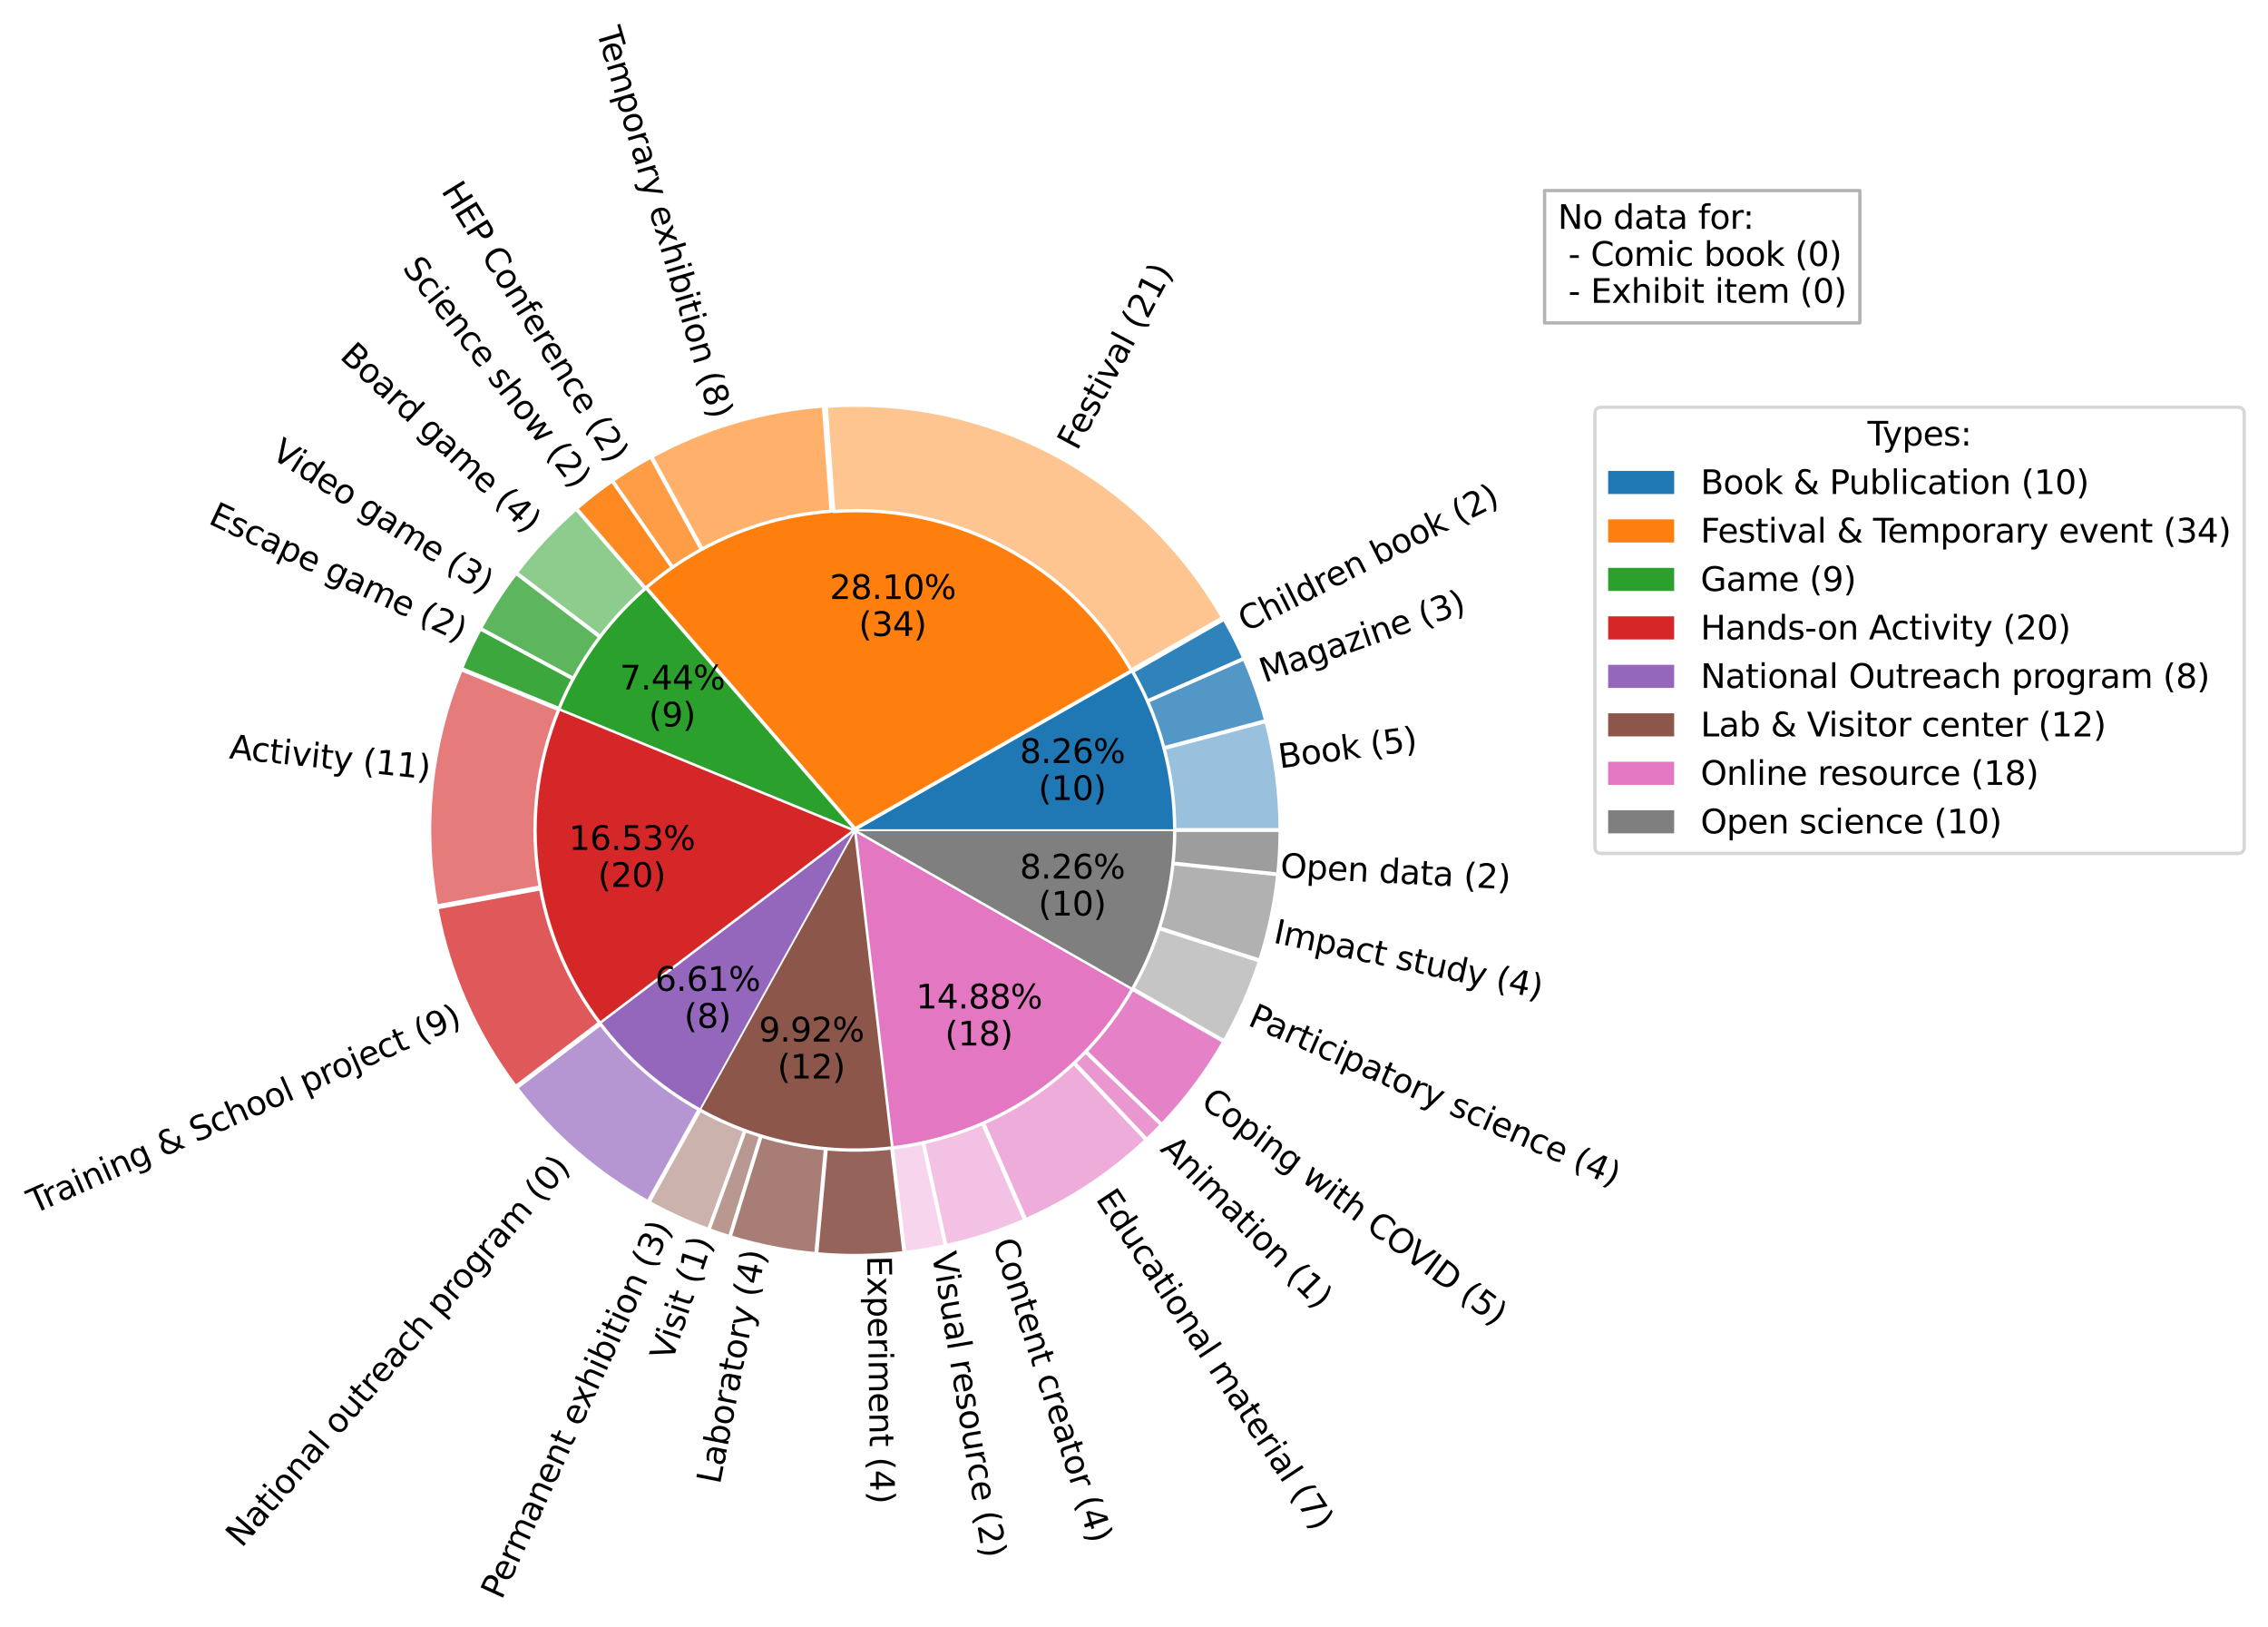 <?xml version="1.0" encoding="utf-8" standalone="no"?>
<!DOCTYPE svg PUBLIC "-//W3C//DTD SVG 1.1//EN"
  "http://www.w3.org/Graphics/SVG/1.1/DTD/svg11.dtd">
<svg xmlns:xlink="http://www.w3.org/1999/xlink" width="686.88pt" height="492.706pt" viewBox="0 0 686.88 492.706" xmlns="http://www.w3.org/2000/svg" version="1.1">
 <defs>
  <style type="text/css">*{stroke-linejoin: round; stroke-linecap: butt}</style>
 </defs>
 <g id="figure_1">
  <g id="patch_1">
   <path d="M 0 492.706 
L 686.88 492.706 
L 686.88 0 
L 0 0 
z
" style="fill: #ffffff"/>
  </g>
  <g id="axes_1">
   <g id="patch_2">
    <path d="M 355.73 251.087 
C 355.73 242.784 354.65 234.517 352.519 226.492 
C 350.387 218.468 347.222 210.754 343.101 203.546 
L 259.929 251.087 
z
" style="fill: #1f77b4"/>
   </g>
   <g id="patch_3">
    <path d="M 342.252 202.77 
C 335.229 190.484 325.57 179.905 313.972 171.796 
C 302.373 163.687 289.121 158.248 275.17 155.871 
C 261.22 153.494 246.914 154.238 233.285 158.048 
C 219.656 161.859 207.039 168.642 196.344 177.91 
L 259.08 250.311 
z
" style="fill: #ff7f0e"/>
   </g>
   <g id="patch_4">
    <path d="M 195.3 178.338 
C 189.655 183.23 184.6 188.766 180.241 194.832 
C 175.881 200.899 172.246 207.454 169.41 214.365 
L 258.036 250.739 
z
" style="fill: #2ca02c"/>
   </g>
   <g id="patch_5">
    <path d="M 169.219 215.124 
C 162.888 230.55 160.692 247.365 162.851 263.9 
C 165.01 280.434 171.448 296.122 181.527 309.405 
L 257.845 251.498 
z
" style="fill: #d62728"/>
   </g>
   <g id="patch_6">
    <path d="M 181.886 310.072 
C 185.899 315.361 190.451 320.218 195.468 324.566 
C 200.485 328.913 205.941 332.727 211.747 335.947 
L 258.204 252.165 
z
" style="fill: #9467bd"/>
   </g>
   <g id="patch_7">
    <path d="M 212.238 336.187 
C 220.956 341.021 230.377 344.465 240.158 346.394 
C 249.938 348.323 259.961 348.714 269.862 347.552 
L 258.695 252.404 
z
" style="fill: #8c564b"/>
   </g>
   <g id="patch_8">
    <path d="M 270.655 347.395 
C 285.545 345.648 299.818 340.429 312.323 332.161 
C 324.829 323.893 335.22 312.804 342.66 299.789 
L 259.488 252.248 
z
" style="fill: #e377c2"/>
   </g>
   <g id="patch_9">
    <path d="M 343.101 299.174 
C 347.222 291.966 350.387 284.252 352.519 276.228 
C 354.65 268.204 355.73 259.936 355.73 251.633 
L 259.929 251.633 
z
" style="fill: #7f7f7f"/>
   </g>
   <g id="patch_10">
    <path d="M 387.69 251.222 
C 387.69 245.693 387.331 240.169 386.615 234.687 
C 385.899 229.204 384.828 223.773 383.409 218.429 
L 352.546 226.628 
C 353.61 230.636 354.414 234.708 354.95 238.821 
C 355.487 242.933 355.757 247.075 355.757 251.222 
z
" style="fill: #99c1dd; stroke: #ffffff; stroke-linejoin: miter"/>
   </g>
   <g id="patch_11">
    <path d="M 383.358 218.215 
C 382.506 215.009 381.53 211.838 380.432 208.708 
C 379.333 205.578 378.113 202.493 376.775 199.458 
L 347.557 212.345 
C 348.561 214.621 349.476 216.936 350.3 219.283 
C 351.124 221.63 351.856 224.009 352.495 226.413 
z
" style="fill: #5397c6; stroke: #ffffff; stroke-linejoin: miter"/>
   </g>
   <g id="patch_12">
    <path d="M 376.721 199.331 
C 375.828 197.308 374.884 195.308 373.888 193.334 
C 372.891 191.36 371.844 189.413 370.747 187.493 
L 343.023 203.34 
C 343.846 204.78 344.631 206.24 345.378 207.721 
C 346.126 209.201 346.834 210.701 347.503 212.218 
z
" style="fill: #3082ba; stroke: #ffffff; stroke-linejoin: miter"/>
   </g>
   <g id="patch_13">
    <path d="M 370.297 187.033 
C 358.351 166.132 340.734 149.028 319.49 137.703 
C 298.246 126.378 274.226 121.286 250.214 123.018 
L 252.511 154.869 
C 270.52 153.57 288.535 157.389 304.468 165.883 
C 320.401 174.376 333.613 187.204 342.573 202.88 
z
" style="fill: #ffc591; stroke: #ffffff; stroke-linejoin: miter"/>
   </g>
   <g id="patch_14">
    <path d="M 249.413 122.936 
C 240.316 123.592 231.315 125.22 222.565 127.793 
C 213.815 130.366 205.366 133.869 197.362 138.242 
L 212.672 166.266 
C 218.675 162.987 225.012 160.359 231.574 158.43 
C 238.137 156.5 244.887 155.279 251.71 154.787 
z
" style="fill: #ffb16c; stroke: #ffffff; stroke-linejoin: miter"/>
   </g>
   <g id="patch_15">
    <path d="M 197.103 138.357 
C 195.104 139.45 193.134 140.595 191.196 141.792 
C 189.258 142.99 187.353 144.239 185.481 145.539 
L 203.696 171.768 
C 205.1 170.793 206.529 169.856 207.982 168.958 
C 209.436 168.06 210.913 167.201 212.412 166.382 
z
" style="fill: #ff9d46; stroke: #ffffff; stroke-linejoin: miter"/>
   </g>
   <g id="patch_16">
    <path d="M 185.388 145.604 
C 183.517 146.903 181.681 148.252 179.882 149.65 
C 178.083 151.047 176.322 152.493 174.6 153.985 
L 195.512 178.118 
C 196.803 177 198.124 175.915 199.473 174.867 
C 200.822 173.819 202.199 172.807 203.603 171.833 
z
" style="fill: #ff8921; stroke: #ffffff; stroke-linejoin: miter"/>
   </g>
   <g id="patch_17">
    <path d="M 174.476 154.097 
C 171.134 156.994 167.944 160.062 164.919 163.289 
C 161.895 166.516 159.04 169.899 156.367 173.422 
L 181.806 192.725 
C 183.811 190.082 185.952 187.545 188.221 185.125 
C 190.489 182.704 192.881 180.403 195.388 178.231 
z
" style="fill: #8ecc8e; stroke: #ffffff; stroke-linejoin: miter"/>
   </g>
   <g id="patch_18">
    <path d="M 156.248 173.574 
C 154.243 176.217 152.342 178.936 150.549 181.726 
C 148.756 184.517 147.072 187.376 145.501 190.297 
L 173.627 205.419 
C 174.805 203.228 176.068 201.084 177.413 198.991 
C 178.758 196.898 180.184 194.859 181.687 192.877 
z
" style="fill: #5db65d; stroke: #ffffff; stroke-linejoin: miter"/>
   </g>
   <g id="patch_19">
    <path d="M 145.434 190.418 
C 144.387 192.365 143.391 194.34 142.446 196.339 
C 141.502 198.338 140.609 200.361 139.77 202.407 
L 169.312 214.532 
C 169.941 212.997 170.611 211.48 171.319 209.981 
C 172.028 208.481 172.775 207 173.56 205.54 
z
" style="fill: #3ca73c; stroke: #ffffff; stroke-linejoin: miter"/>
   </g>
   <g id="patch_20">
    <path d="M 139.673 202.751 
C 135.049 214.02 132.059 225.893 130.796 238.008 
C 129.534 250.123 130.01 262.357 132.212 274.337 
L 163.62 268.565 
C 161.968 259.58 161.611 250.405 162.558 241.318 
C 163.505 232.232 165.747 223.327 169.216 214.876 
z
" style="fill: #e67b7c; stroke: #ffffff; stroke-linejoin: miter"/>
   </g>
   <g id="patch_21">
    <path d="M 132.297 274.877 
C 134.097 284.674 137.037 294.226 141.057 303.339 
C 145.077 312.453 150.149 321.065 156.17 329 
L 181.609 309.697 
C 177.093 303.746 173.289 297.287 170.274 290.452 
C 167.26 283.617 165.055 276.453 163.704 269.105 
z
" style="fill: #e0595a; stroke: #ffffff; stroke-linejoin: miter"/>
   </g>
   <g id="patch_22">
    <path d="M 156.447 329.375 
C 161.797 336.426 167.866 342.903 174.556 348.699 
C 181.246 354.496 188.52 359.582 196.261 363.874 
L 211.747 335.947 
C 205.941 332.727 200.485 328.913 195.468 324.566 
C 190.45 320.218 185.899 315.361 181.886 310.072 
z
" style="fill: #b596d2; stroke: #ffffff; stroke-linejoin: miter"/>
   </g>
   <g id="patch_23">
    <path d="M 196.516 364.038 
C 199.417 365.646 202.379 367.141 205.396 368.519 
C 208.413 369.897 211.483 371.157 214.598 372.296 
L 225.563 342.304 
C 223.227 341.45 220.924 340.505 218.662 339.471 
C 216.399 338.438 214.177 337.317 212.002 336.11 
z
" style="fill: #cbb2ad; stroke: #ffffff; stroke-linejoin: miter"/>
   </g>
   <g id="patch_24">
    <path d="M 214.701 372.336 
C 215.739 372.716 216.782 373.082 217.83 373.434 
C 218.878 373.787 219.93 374.126 220.987 374.451 
L 230.38 343.931 
C 229.588 343.687 228.799 343.432 228.013 343.168 
C 227.227 342.904 226.444 342.629 225.666 342.344 
z
" style="fill: #b99891; stroke: #ffffff; stroke-linejoin: miter"/>
   </g>
   <g id="patch_25">
    <path d="M 221.12 374.487 
C 225.347 375.788 229.639 376.868 233.978 377.724 
C 238.318 378.58 242.699 379.21 247.103 379.611 
L 250.001 347.809 
C 246.698 347.508 243.412 347.036 240.158 346.394 
C 236.903 345.752 233.684 344.942 230.514 343.966 
z
" style="fill: #a77d75; stroke: #ffffff; stroke-linejoin: miter"/>
   </g>
   <g id="patch_26">
    <path d="M 247.323 379.631 
C 251.728 380.033 256.15 380.205 260.573 380.147 
C 264.995 380.09 269.412 379.803 273.805 379.287 
L 270.082 347.572 
C 266.787 347.958 263.475 348.174 260.158 348.217 
C 256.841 348.26 253.524 348.13 250.221 347.829 
z
" style="fill: #956359; stroke: #ffffff; stroke-linejoin: miter"/>
   </g>
   <g id="patch_27">
    <path d="M 273.967 379.273 
C 276.047 379.029 278.121 378.733 280.187 378.387 
C 282.253 378.041 284.31 377.644 286.356 377.197 
L 279.536 346 
C 278.002 346.335 276.459 346.633 274.909 346.893 
C 273.36 347.152 271.804 347.374 270.244 347.557 
z
" style="fill: #f7d6ed; stroke: #ffffff; stroke-linejoin: miter"/>
   </g>
   <g id="patch_28">
    <path d="M 286.509 377.159 
C 290.602 376.265 294.649 375.169 298.635 373.876 
C 302.62 372.584 306.54 371.096 310.379 369.418 
L 297.592 340.157 
C 294.712 341.415 291.772 342.531 288.783 343.5 
C 285.794 344.47 282.759 345.292 279.689 345.963 
z
" style="fill: #f2c1e3; stroke: #ffffff; stroke-linejoin: miter"/>
   </g>
   <g id="patch_29">
    <path d="M 310.638 369.293 
C 317.36 366.356 323.816 362.845 329.935 358.799 
C 336.054 354.753 341.813 350.188 347.149 345.154 
L 325.233 321.927 
C 321.232 325.703 316.912 329.127 312.323 332.161 
C 307.734 335.196 302.892 337.829 297.85 340.032 
z
" style="fill: #eeacda; stroke: #ffffff; stroke-linejoin: miter"/>
   </g>
   <g id="patch_30">
    <path d="M 347.311 345.022 
C 348.073 344.303 348.826 343.575 349.569 342.838 
C 350.313 342.101 351.048 341.354 351.773 340.599 
L 328.743 318.478 
C 328.198 319.045 327.647 319.604 327.09 320.157 
C 326.532 320.71 325.967 321.256 325.396 321.795 
z
" style="fill: #ea97d0; stroke: #ffffff; stroke-linejoin: miter"/>
   </g>
   <g id="patch_31">
    <path d="M 351.876 340.48 
C 355.505 336.703 358.898 332.705 362.035 328.511 
C 365.173 324.316 368.05 319.933 370.649 315.385 
L 342.925 299.538 
C 340.975 302.949 338.818 306.237 336.465 309.383 
C 334.112 312.528 331.567 315.526 328.846 318.36 
z
" style="fill: #e582c7; stroke: #ffffff; stroke-linejoin: miter"/>
   </g>
   <g id="patch_32">
    <path d="M 370.771 315.177 
C 372.965 311.337 374.959 307.386 376.744 303.339 
C 378.529 299.293 380.103 295.156 381.459 290.946 
L 351.063 281.157 
C 350.046 284.314 348.866 287.417 347.527 290.452 
C 346.188 293.487 344.693 296.451 343.047 299.33 
z
" style="fill: #c5c5c5; stroke: #ffffff; stroke-linejoin: miter"/>
   </g>
   <g id="patch_33">
    <path d="M 381.526 290.736 
C 382.882 286.526 384.018 282.249 384.931 277.921 
C 385.843 273.593 386.529 269.221 386.988 264.822 
L 355.226 261.511 
C 354.883 264.81 354.368 268.09 353.683 271.335 
C 352.999 274.581 352.147 277.789 351.13 280.947 
z
" style="fill: #b1b1b1; stroke: #ffffff; stroke-linejoin: miter"/>
   </g>
   <g id="patch_34">
    <path d="M 387.009 264.657 
C 387.238 262.458 387.411 260.253 387.525 258.045 
C 387.64 255.837 387.697 253.626 387.697 251.415 
L 355.764 251.415 
C 355.764 253.074 355.721 254.732 355.635 256.388 
C 355.549 258.044 355.42 259.697 355.248 261.347 
z
" style="fill: #9d9d9d; stroke: #ffffff; stroke-linejoin: miter"/>
   </g>
   <g id="matplotlib.axis_1"/>
   <g id="matplotlib.axis_2"/>
   <g id="text_1">
    <!-- 8.26% -->
    <g transform="translate(308.858 231.031) scale(0.1 -0.1)">
     <defs>
      <path id="DejaVuSans-38" d="M 2034 2216 
Q 1584 2216 1326 1975 
Q 1069 1734 1069 1313 
Q 1069 891 1326 650 
Q 1584 409 2034 409 
Q 2484 409 2743 651 
Q 3003 894 3003 1313 
Q 3003 1734 2745 1975 
Q 2488 2216 2034 2216 
z
M 1403 2484 
Q 997 2584 770 2862 
Q 544 3141 544 3541 
Q 544 4100 942 4425 
Q 1341 4750 2034 4750 
Q 2731 4750 3128 4425 
Q 3525 4100 3525 3541 
Q 3525 3141 3298 2862 
Q 3072 2584 2669 2484 
Q 3125 2378 3379 2068 
Q 3634 1759 3634 1313 
Q 3634 634 3220 271 
Q 2806 -91 2034 -91 
Q 1263 -91 848 271 
Q 434 634 434 1313 
Q 434 1759 690 2068 
Q 947 2378 1403 2484 
z
M 1172 3481 
Q 1172 3119 1398 2916 
Q 1625 2713 2034 2713 
Q 2441 2713 2670 2916 
Q 2900 3119 2900 3481 
Q 2900 3844 2670 4047 
Q 2441 4250 2034 4250 
Q 1625 4250 1398 4047 
Q 1172 3844 1172 3481 
z
" transform="scale(0.016)"/>
      <path id="DejaVuSans-2e" d="M 684 794 
L 1344 794 
L 1344 0 
L 684 0 
L 684 794 
z
" transform="scale(0.016)"/>
      <path id="DejaVuSans-32" d="M 1228 531 
L 3431 531 
L 3431 0 
L 469 0 
L 469 531 
Q 828 903 1448 1529 
Q 2069 2156 2228 2338 
Q 2531 2678 2651 2914 
Q 2772 3150 2772 3378 
Q 2772 3750 2511 3984 
Q 2250 4219 1831 4219 
Q 1534 4219 1204 4116 
Q 875 4013 500 3803 
L 500 4441 
Q 881 4594 1212 4672 
Q 1544 4750 1819 4750 
Q 2544 4750 2975 4387 
Q 3406 4025 3406 3419 
Q 3406 3131 3298 2873 
Q 3191 2616 2906 2266 
Q 2828 2175 2409 1742 
Q 1991 1309 1228 531 
z
" transform="scale(0.016)"/>
      <path id="DejaVuSans-36" d="M 2113 2584 
Q 1688 2584 1439 2293 
Q 1191 2003 1191 1497 
Q 1191 994 1439 701 
Q 1688 409 2113 409 
Q 2538 409 2786 701 
Q 3034 994 3034 1497 
Q 3034 2003 2786 2293 
Q 2538 2584 2113 2584 
z
M 3366 4563 
L 3366 3988 
Q 3128 4100 2886 4159 
Q 2644 4219 2406 4219 
Q 1781 4219 1451 3797 
Q 1122 3375 1075 2522 
Q 1259 2794 1537 2939 
Q 1816 3084 2150 3084 
Q 2853 3084 3261 2657 
Q 3669 2231 3669 1497 
Q 3669 778 3244 343 
Q 2819 -91 2113 -91 
Q 1303 -91 875 529 
Q 447 1150 447 2328 
Q 447 3434 972 4092 
Q 1497 4750 2381 4750 
Q 2619 4750 2861 4703 
Q 3103 4656 3366 4563 
z
" transform="scale(0.016)"/>
      <path id="DejaVuSans-25" d="M 4653 2053 
Q 4381 2053 4226 1822 
Q 4072 1591 4072 1178 
Q 4072 772 4226 539 
Q 4381 306 4653 306 
Q 4919 306 5073 539 
Q 5228 772 5228 1178 
Q 5228 1588 5073 1820 
Q 4919 2053 4653 2053 
z
M 4653 2450 
Q 5147 2450 5437 2106 
Q 5728 1763 5728 1178 
Q 5728 594 5436 251 
Q 5144 -91 4653 -91 
Q 4153 -91 3862 251 
Q 3572 594 3572 1178 
Q 3572 1766 3864 2108 
Q 4156 2450 4653 2450 
z
M 1428 4353 
Q 1159 4353 1004 4120 
Q 850 3888 850 3481 
Q 850 3069 1003 2837 
Q 1156 2606 1428 2606 
Q 1700 2606 1854 2837 
Q 2009 3069 2009 3481 
Q 2009 3884 1853 4118 
Q 1697 4353 1428 4353 
z
M 4250 4750 
L 4750 4750 
L 1831 -91 
L 1331 -91 
L 4250 4750 
z
M 1428 4750 
Q 1922 4750 2215 4408 
Q 2509 4066 2509 3481 
Q 2509 2891 2217 2550 
Q 1925 2209 1428 2209 
Q 931 2209 642 2551 
Q 353 2894 353 3481 
Q 353 4063 643 4406 
Q 934 4750 1428 4750 
z
" transform="scale(0.016)"/>
     </defs>
     <use xlink:href="#DejaVuSans-38"/>
     <use xlink:href="#DejaVuSans-2e" transform="translate(63.623 0)"/>
     <use xlink:href="#DejaVuSans-32" transform="translate(95.41 0)"/>
     <use xlink:href="#DejaVuSans-36" transform="translate(159.033 0)"/>
     <use xlink:href="#DejaVuSans-25" transform="translate(222.656 0)"/>
    </g>
    <!-- (10) -->
    <g transform="translate(314.478 242.229) scale(0.1 -0.1)">
     <defs>
      <path id="DejaVuSans-28" d="M 1984 4856 
Q 1566 4138 1362 3434 
Q 1159 2731 1159 2009 
Q 1159 1288 1364 580 
Q 1569 -128 1984 -844 
L 1484 -844 
Q 1016 -109 783 600 
Q 550 1309 550 2009 
Q 550 2706 781 3412 
Q 1013 4119 1484 4856 
L 1984 4856 
z
" transform="scale(0.016)"/>
      <path id="DejaVuSans-31" d="M 794 531 
L 1825 531 
L 1825 4091 
L 703 3866 
L 703 4441 
L 1819 4666 
L 2450 4666 
L 2450 531 
L 3481 531 
L 3481 0 
L 794 0 
L 794 531 
z
" transform="scale(0.016)"/>
      <path id="DejaVuSans-30" d="M 2034 4250 
Q 1547 4250 1301 3770 
Q 1056 3291 1056 2328 
Q 1056 1369 1301 889 
Q 1547 409 2034 409 
Q 2525 409 2770 889 
Q 3016 1369 3016 2328 
Q 3016 3291 2770 3770 
Q 2525 4250 2034 4250 
z
M 2034 4750 
Q 2819 4750 3233 4129 
Q 3647 3509 3647 2328 
Q 3647 1150 3233 529 
Q 2819 -91 2034 -91 
Q 1250 -91 836 529 
Q 422 1150 422 2328 
Q 422 3509 836 4129 
Q 1250 4750 2034 4750 
z
" transform="scale(0.016)"/>
      <path id="DejaVuSans-29" d="M 513 4856 
L 1013 4856 
Q 1481 4119 1714 3412 
Q 1947 2706 1947 2009 
Q 1947 1309 1714 600 
Q 1481 -109 1013 -844 
L 513 -844 
Q 928 -128 1133 580 
Q 1338 1288 1338 2009 
Q 1338 2731 1133 3434 
Q 928 4138 513 4856 
z
" transform="scale(0.016)"/>
     </defs>
     <use xlink:href="#DejaVuSans-28"/>
     <use xlink:href="#DejaVuSans-31" transform="translate(39.014 0)"/>
     <use xlink:href="#DejaVuSans-30" transform="translate(102.637 0)"/>
     <use xlink:href="#DejaVuSans-29" transform="translate(166.26 0)"/>
    </g>
   </g>
   <g id="text_2">
    <!-- 28.10% -->
    <g transform="translate(251.278 181.364) scale(0.1 -0.1)">
     <use xlink:href="#DejaVuSans-32"/>
     <use xlink:href="#DejaVuSans-38" transform="translate(63.623 0)"/>
     <use xlink:href="#DejaVuSans-2e" transform="translate(127.246 0)"/>
     <use xlink:href="#DejaVuSans-31" transform="translate(159.033 0)"/>
     <use xlink:href="#DejaVuSans-30" transform="translate(222.656 0)"/>
     <use xlink:href="#DejaVuSans-25" transform="translate(286.279 0)"/>
    </g>
    <!-- (34) -->
    <g transform="translate(260.079 192.562) scale(0.1 -0.1)">
     <defs>
      <path id="DejaVuSans-33" d="M 2597 2516 
Q 3050 2419 3304 2112 
Q 3559 1806 3559 1356 
Q 3559 666 3084 287 
Q 2609 -91 1734 -91 
Q 1441 -91 1130 -33 
Q 819 25 488 141 
L 488 750 
Q 750 597 1062 519 
Q 1375 441 1716 441 
Q 2309 441 2620 675 
Q 2931 909 2931 1356 
Q 2931 1769 2642 2001 
Q 2353 2234 1838 2234 
L 1294 2234 
L 1294 2753 
L 1863 2753 
Q 2328 2753 2575 2939 
Q 2822 3125 2822 3475 
Q 2822 3834 2567 4026 
Q 2313 4219 1838 4219 
Q 1578 4219 1281 4162 
Q 984 4106 628 3988 
L 628 4550 
Q 988 4650 1302 4700 
Q 1616 4750 1894 4750 
Q 2613 4750 3031 4423 
Q 3450 4097 3450 3541 
Q 3450 3153 3228 2886 
Q 3006 2619 2597 2516 
z
" transform="scale(0.016)"/>
      <path id="DejaVuSans-34" d="M 2419 4116 
L 825 1625 
L 2419 1625 
L 2419 4116 
z
M 2253 4666 
L 3047 4666 
L 3047 1625 
L 3713 1625 
L 3713 1100 
L 3047 1100 
L 3047 0 
L 2419 0 
L 2419 1100 
L 313 1100 
L 313 1709 
L 2253 4666 
z
" transform="scale(0.016)"/>
     </defs>
     <use xlink:href="#DejaVuSans-28"/>
     <use xlink:href="#DejaVuSans-33" transform="translate(39.014 0)"/>
     <use xlink:href="#DejaVuSans-34" transform="translate(102.637 0)"/>
     <use xlink:href="#DejaVuSans-29" transform="translate(166.26 0)"/>
    </g>
   </g>
   <g id="text_3">
    <!-- 7.44% -->
    <g transform="translate(187.696 208.765) scale(0.1 -0.1)">
     <defs>
      <path id="DejaVuSans-37" d="M 525 4666 
L 3525 4666 
L 3525 4397 
L 1831 0 
L 1172 0 
L 2766 4134 
L 525 4134 
L 525 4666 
z
" transform="scale(0.016)"/>
     </defs>
     <use xlink:href="#DejaVuSans-37"/>
     <use xlink:href="#DejaVuSans-2e" transform="translate(63.623 0)"/>
     <use xlink:href="#DejaVuSans-34" transform="translate(95.41 0)"/>
     <use xlink:href="#DejaVuSans-34" transform="translate(159.033 0)"/>
     <use xlink:href="#DejaVuSans-25" transform="translate(222.656 0)"/>
    </g>
    <!-- (9) -->
    <g transform="translate(196.497 219.962) scale(0.1 -0.1)">
     <defs>
      <path id="DejaVuSans-39" d="M 703 97 
L 703 672 
Q 941 559 1184 500 
Q 1428 441 1663 441 
Q 2288 441 2617 861 
Q 2947 1281 2994 2138 
Q 2813 1869 2534 1725 
Q 2256 1581 1919 1581 
Q 1219 1581 811 2004 
Q 403 2428 403 3163 
Q 403 3881 828 4315 
Q 1253 4750 1959 4750 
Q 2769 4750 3195 4129 
Q 3622 3509 3622 2328 
Q 3622 1225 3098 567 
Q 2575 -91 1691 -91 
Q 1453 -91 1209 -44 
Q 966 3 703 97 
z
M 1959 2075 
Q 2384 2075 2632 2365 
Q 2881 2656 2881 3163 
Q 2881 3666 2632 3958 
Q 2384 4250 1959 4250 
Q 1534 4250 1286 3958 
Q 1038 3666 1038 3163 
Q 1038 2656 1286 2365 
Q 1534 2075 1959 2075 
z
" transform="scale(0.016)"/>
     </defs>
     <use xlink:href="#DejaVuSans-28"/>
     <use xlink:href="#DejaVuSans-39" transform="translate(39.014 0)"/>
     <use xlink:href="#DejaVuSans-29" transform="translate(102.637 0)"/>
    </g>
   </g>
   <g id="text_4">
    <!-- 16.53% -->
    <g transform="translate(172.284 257.34) scale(0.1 -0.1)">
     <defs>
      <path id="DejaVuSans-35" d="M 691 4666 
L 3169 4666 
L 3169 4134 
L 1269 4134 
L 1269 2991 
Q 1406 3038 1543 3061 
Q 1681 3084 1819 3084 
Q 2600 3084 3056 2656 
Q 3513 2228 3513 1497 
Q 3513 744 3044 326 
Q 2575 -91 1722 -91 
Q 1428 -91 1123 -41 
Q 819 9 494 109 
L 494 744 
Q 775 591 1075 516 
Q 1375 441 1709 441 
Q 2250 441 2565 725 
Q 2881 1009 2881 1497 
Q 2881 1984 2565 2268 
Q 2250 2553 1709 2553 
Q 1456 2553 1204 2497 
Q 953 2441 691 2322 
L 691 4666 
z
" transform="scale(0.016)"/>
     </defs>
     <use xlink:href="#DejaVuSans-31"/>
     <use xlink:href="#DejaVuSans-36" transform="translate(63.623 0)"/>
     <use xlink:href="#DejaVuSans-2e" transform="translate(127.246 0)"/>
     <use xlink:href="#DejaVuSans-35" transform="translate(159.033 0)"/>
     <use xlink:href="#DejaVuSans-33" transform="translate(222.656 0)"/>
     <use xlink:href="#DejaVuSans-25" transform="translate(286.279 0)"/>
    </g>
    <!-- (20) -->
    <g transform="translate(181.085 268.537) scale(0.1 -0.1)">
     <use xlink:href="#DejaVuSans-28"/>
     <use xlink:href="#DejaVuSans-32" transform="translate(39.014 0)"/>
     <use xlink:href="#DejaVuSans-30" transform="translate(102.637 0)"/>
     <use xlink:href="#DejaVuSans-29" transform="translate(166.26 0)"/>
    </g>
   </g>
   <g id="text_5">
    <!-- 6.61% -->
    <g transform="translate(198.405 300.006) scale(0.1 -0.1)">
     <use xlink:href="#DejaVuSans-36"/>
     <use xlink:href="#DejaVuSans-2e" transform="translate(63.623 0)"/>
     <use xlink:href="#DejaVuSans-36" transform="translate(95.41 0)"/>
     <use xlink:href="#DejaVuSans-31" transform="translate(159.033 0)"/>
     <use xlink:href="#DejaVuSans-25" transform="translate(222.656 0)"/>
    </g>
    <!-- (8) -->
    <g transform="translate(207.206 311.204) scale(0.1 -0.1)">
     <use xlink:href="#DejaVuSans-28"/>
     <use xlink:href="#DejaVuSans-38" transform="translate(39.014 0)"/>
     <use xlink:href="#DejaVuSans-29" transform="translate(102.637 0)"/>
    </g>
   </g>
   <g id="text_6">
    <!-- 9.92% -->
    <g transform="translate(229.835 315.358) scale(0.1 -0.1)">
     <use xlink:href="#DejaVuSans-39"/>
     <use xlink:href="#DejaVuSans-2e" transform="translate(63.623 0)"/>
     <use xlink:href="#DejaVuSans-39" transform="translate(95.41 0)"/>
     <use xlink:href="#DejaVuSans-32" transform="translate(159.033 0)"/>
     <use xlink:href="#DejaVuSans-25" transform="translate(222.656 0)"/>
    </g>
    <!-- (12) -->
    <g transform="translate(235.455 326.556) scale(0.1 -0.1)">
     <use xlink:href="#DejaVuSans-28"/>
     <use xlink:href="#DejaVuSans-31" transform="translate(39.014 0)"/>
     <use xlink:href="#DejaVuSans-32" transform="translate(102.637 0)"/>
     <use xlink:href="#DejaVuSans-29" transform="translate(166.26 0)"/>
    </g>
   </g>
   <g id="text_7">
    <!-- 14.88% -->
    <g transform="translate(277.408 305.348) scale(0.1 -0.1)">
     <use xlink:href="#DejaVuSans-31"/>
     <use xlink:href="#DejaVuSans-34" transform="translate(63.623 0)"/>
     <use xlink:href="#DejaVuSans-2e" transform="translate(127.246 0)"/>
     <use xlink:href="#DejaVuSans-38" transform="translate(159.033 0)"/>
     <use xlink:href="#DejaVuSans-38" transform="translate(222.656 0)"/>
     <use xlink:href="#DejaVuSans-25" transform="translate(286.279 0)"/>
    </g>
    <!-- (18) -->
    <g transform="translate(286.208 316.546) scale(0.1 -0.1)">
     <use xlink:href="#DejaVuSans-28"/>
     <use xlink:href="#DejaVuSans-31" transform="translate(39.014 0)"/>
     <use xlink:href="#DejaVuSans-38" transform="translate(102.637 0)"/>
     <use xlink:href="#DejaVuSans-29" transform="translate(166.26 0)"/>
    </g>
   </g>
   <g id="text_8">
    <!-- 8.26% -->
    <g transform="translate(308.858 266.01) scale(0.1 -0.1)">
     <use xlink:href="#DejaVuSans-38"/>
     <use xlink:href="#DejaVuSans-2e" transform="translate(63.623 0)"/>
     <use xlink:href="#DejaVuSans-32" transform="translate(95.41 0)"/>
     <use xlink:href="#DejaVuSans-36" transform="translate(159.033 0)"/>
     <use xlink:href="#DejaVuSans-25" transform="translate(222.656 0)"/>
    </g>
    <!-- (10) -->
    <g transform="translate(314.478 277.208) scale(0.1 -0.1)">
     <use xlink:href="#DejaVuSans-28"/>
     <use xlink:href="#DejaVuSans-31" transform="translate(39.014 0)"/>
     <use xlink:href="#DejaVuSans-30" transform="translate(102.637 0)"/>
     <use xlink:href="#DejaVuSans-29" transform="translate(166.26 0)"/>
    </g>
   </g>
   <g id="text_9">
    <!-- Book (5) -->
    <g transform="translate(387.599 232.625) rotate(-7.438) scale(0.1 -0.1)">
     <defs>
      <path id="DejaVuSans-42" d="M 1259 2228 
L 1259 519 
L 2272 519 
Q 2781 519 3026 730 
Q 3272 941 3272 1375 
Q 3272 1813 3026 2020 
Q 2781 2228 2272 2228 
L 1259 2228 
z
M 1259 4147 
L 1259 2741 
L 2194 2741 
Q 2656 2741 2882 2914 
Q 3109 3088 3109 3444 
Q 3109 3797 2882 3972 
Q 2656 4147 2194 4147 
L 1259 4147 
z
M 628 4666 
L 2241 4666 
Q 2963 4666 3353 4366 
Q 3744 4066 3744 3513 
Q 3744 3084 3544 2831 
Q 3344 2578 2956 2516 
Q 3422 2416 3680 2098 
Q 3938 1781 3938 1306 
Q 3938 681 3513 340 
Q 3088 0 2303 0 
L 628 0 
L 628 4666 
z
" transform="scale(0.016)"/>
      <path id="DejaVuSans-6f" d="M 1959 3097 
Q 1497 3097 1228 2736 
Q 959 2375 959 1747 
Q 959 1119 1226 758 
Q 1494 397 1959 397 
Q 2419 397 2687 759 
Q 2956 1122 2956 1747 
Q 2956 2369 2687 2733 
Q 2419 3097 1959 3097 
z
M 1959 3584 
Q 2709 3584 3137 3096 
Q 3566 2609 3566 1747 
Q 3566 888 3137 398 
Q 2709 -91 1959 -91 
Q 1206 -91 779 398 
Q 353 888 353 1747 
Q 353 2609 779 3096 
Q 1206 3584 1959 3584 
z
" transform="scale(0.016)"/>
      <path id="DejaVuSans-6b" d="M 581 4863 
L 1159 4863 
L 1159 1991 
L 2875 3500 
L 3609 3500 
L 1753 1863 
L 3688 0 
L 2938 0 
L 1159 1709 
L 1159 0 
L 581 0 
L 581 4863 
z
" transform="scale(0.016)"/>
      <path id="DejaVuSans-20" transform="scale(0.016)"/>
     </defs>
     <use xlink:href="#DejaVuSans-42"/>
     <use xlink:href="#DejaVuSans-6f" transform="translate(68.604 0)"/>
     <use xlink:href="#DejaVuSans-6f" transform="translate(129.785 0)"/>
     <use xlink:href="#DejaVuSans-6b" transform="translate(190.967 0)"/>
     <use xlink:href="#DejaVuSans-20" transform="translate(248.877 0)"/>
     <use xlink:href="#DejaVuSans-28" transform="translate(280.664 0)"/>
     <use xlink:href="#DejaVuSans-35" transform="translate(319.678 0)"/>
     <use xlink:href="#DejaVuSans-29" transform="translate(383.301 0)"/>
    </g>
   </g>
   <g id="text_10">
    <!-- Magazine (3) -->
    <g transform="translate(382.948 206.746) rotate(-19.339) scale(0.1 -0.1)">
     <defs>
      <path id="DejaVuSans-4d" d="M 628 4666 
L 1569 4666 
L 2759 1491 
L 3956 4666 
L 4897 4666 
L 4897 0 
L 4281 0 
L 4281 4097 
L 3078 897 
L 2444 897 
L 1241 4097 
L 1241 0 
L 628 0 
L 628 4666 
z
" transform="scale(0.016)"/>
      <path id="DejaVuSans-61" d="M 2194 1759 
Q 1497 1759 1228 1600 
Q 959 1441 959 1056 
Q 959 750 1161 570 
Q 1363 391 1709 391 
Q 2188 391 2477 730 
Q 2766 1069 2766 1631 
L 2766 1759 
L 2194 1759 
z
M 3341 1997 
L 3341 0 
L 2766 0 
L 2766 531 
Q 2569 213 2275 61 
Q 1981 -91 1556 -91 
Q 1019 -91 701 211 
Q 384 513 384 1019 
Q 384 1609 779 1909 
Q 1175 2209 1959 2209 
L 2766 2209 
L 2766 2266 
Q 2766 2663 2505 2880 
Q 2244 3097 1772 3097 
Q 1472 3097 1187 3025 
Q 903 2953 641 2809 
L 641 3341 
Q 956 3463 1253 3523 
Q 1550 3584 1831 3584 
Q 2591 3584 2966 3190 
Q 3341 2797 3341 1997 
z
" transform="scale(0.016)"/>
      <path id="DejaVuSans-67" d="M 2906 1791 
Q 2906 2416 2648 2759 
Q 2391 3103 1925 3103 
Q 1463 3103 1205 2759 
Q 947 2416 947 1791 
Q 947 1169 1205 825 
Q 1463 481 1925 481 
Q 2391 481 2648 825 
Q 2906 1169 2906 1791 
z
M 3481 434 
Q 3481 -459 3084 -895 
Q 2688 -1331 1869 -1331 
Q 1566 -1331 1297 -1286 
Q 1028 -1241 775 -1147 
L 775 -588 
Q 1028 -725 1275 -790 
Q 1522 -856 1778 -856 
Q 2344 -856 2625 -561 
Q 2906 -266 2906 331 
L 2906 616 
Q 2728 306 2450 153 
Q 2172 0 1784 0 
Q 1141 0 747 490 
Q 353 981 353 1791 
Q 353 2603 747 3093 
Q 1141 3584 1784 3584 
Q 2172 3584 2450 3431 
Q 2728 3278 2906 2969 
L 2906 3500 
L 3481 3500 
L 3481 434 
z
" transform="scale(0.016)"/>
      <path id="DejaVuSans-7a" d="M 353 3500 
L 3084 3500 
L 3084 2975 
L 922 459 
L 3084 459 
L 3084 0 
L 275 0 
L 275 525 
L 2438 3041 
L 353 3041 
L 353 3500 
z
" transform="scale(0.016)"/>
      <path id="DejaVuSans-69" d="M 603 3500 
L 1178 3500 
L 1178 0 
L 603 0 
L 603 3500 
z
M 603 4863 
L 1178 4863 
L 1178 4134 
L 603 4134 
L 603 4863 
z
" transform="scale(0.016)"/>
      <path id="DejaVuSans-6e" d="M 3513 2113 
L 3513 0 
L 2938 0 
L 2938 2094 
Q 2938 2591 2744 2837 
Q 2550 3084 2163 3084 
Q 1697 3084 1428 2787 
Q 1159 2491 1159 1978 
L 1159 0 
L 581 0 
L 581 3500 
L 1159 3500 
L 1159 2956 
Q 1366 3272 1645 3428 
Q 1925 3584 2291 3584 
Q 2894 3584 3203 3211 
Q 3513 2838 3513 2113 
z
" transform="scale(0.016)"/>
      <path id="DejaVuSans-65" d="M 3597 1894 
L 3597 1613 
L 953 1613 
Q 991 1019 1311 708 
Q 1631 397 2203 397 
Q 2534 397 2845 478 
Q 3156 559 3463 722 
L 3463 178 
Q 3153 47 2828 -22 
Q 2503 -91 2169 -91 
Q 1331 -91 842 396 
Q 353 884 353 1716 
Q 353 2575 817 3079 
Q 1281 3584 2069 3584 
Q 2775 3584 3186 3129 
Q 3597 2675 3597 1894 
z
M 3022 2063 
Q 3016 2534 2758 2815 
Q 2500 3097 2075 3097 
Q 1594 3097 1305 2825 
Q 1016 2553 972 2059 
L 3022 2063 
z
" transform="scale(0.016)"/>
     </defs>
     <use xlink:href="#DejaVuSans-4d"/>
     <use xlink:href="#DejaVuSans-61" transform="translate(86.279 0)"/>
     <use xlink:href="#DejaVuSans-67" transform="translate(147.559 0)"/>
     <use xlink:href="#DejaVuSans-61" transform="translate(211.035 0)"/>
     <use xlink:href="#DejaVuSans-7a" transform="translate(272.314 0)"/>
     <use xlink:href="#DejaVuSans-69" transform="translate(324.805 0)"/>
     <use xlink:href="#DejaVuSans-6e" transform="translate(352.588 0)"/>
     <use xlink:href="#DejaVuSans-65" transform="translate(415.967 0)"/>
     <use xlink:href="#DejaVuSans-20" transform="translate(477.49 0)"/>
     <use xlink:href="#DejaVuSans-28" transform="translate(509.277 0)"/>
     <use xlink:href="#DejaVuSans-33" transform="translate(548.291 0)"/>
     <use xlink:href="#DejaVuSans-29" transform="translate(611.914 0)"/>
    </g>
   </g>
   <g id="text_11">
    <!-- Children book (2) -->
    <g transform="translate(377.311 191.478) rotate(-26.777) scale(0.1 -0.1)">
     <defs>
      <path id="DejaVuSans-43" d="M 4122 4306 
L 4122 3641 
Q 3803 3938 3442 4084 
Q 3081 4231 2675 4231 
Q 1875 4231 1450 3742 
Q 1025 3253 1025 2328 
Q 1025 1406 1450 917 
Q 1875 428 2675 428 
Q 3081 428 3442 575 
Q 3803 722 4122 1019 
L 4122 359 
Q 3791 134 3420 21 
Q 3050 -91 2638 -91 
Q 1578 -91 968 557 
Q 359 1206 359 2328 
Q 359 3453 968 4101 
Q 1578 4750 2638 4750 
Q 3056 4750 3426 4639 
Q 3797 4528 4122 4306 
z
" transform="scale(0.016)"/>
      <path id="DejaVuSans-68" d="M 3513 2113 
L 3513 0 
L 2938 0 
L 2938 2094 
Q 2938 2591 2744 2837 
Q 2550 3084 2163 3084 
Q 1697 3084 1428 2787 
Q 1159 2491 1159 1978 
L 1159 0 
L 581 0 
L 581 4863 
L 1159 4863 
L 1159 2956 
Q 1366 3272 1645 3428 
Q 1925 3584 2291 3584 
Q 2894 3584 3203 3211 
Q 3513 2838 3513 2113 
z
" transform="scale(0.016)"/>
      <path id="DejaVuSans-6c" d="M 603 4863 
L 1178 4863 
L 1178 0 
L 603 0 
L 603 4863 
z
" transform="scale(0.016)"/>
      <path id="DejaVuSans-64" d="M 2906 2969 
L 2906 4863 
L 3481 4863 
L 3481 0 
L 2906 0 
L 2906 525 
Q 2725 213 2448 61 
Q 2172 -91 1784 -91 
Q 1150 -91 751 415 
Q 353 922 353 1747 
Q 353 2572 751 3078 
Q 1150 3584 1784 3584 
Q 2172 3584 2448 3432 
Q 2725 3281 2906 2969 
z
M 947 1747 
Q 947 1113 1208 752 
Q 1469 391 1925 391 
Q 2381 391 2643 752 
Q 2906 1113 2906 1747 
Q 2906 2381 2643 2742 
Q 2381 3103 1925 3103 
Q 1469 3103 1208 2742 
Q 947 2381 947 1747 
z
" transform="scale(0.016)"/>
      <path id="DejaVuSans-72" d="M 2631 2963 
Q 2534 3019 2420 3045 
Q 2306 3072 2169 3072 
Q 1681 3072 1420 2755 
Q 1159 2438 1159 1844 
L 1159 0 
L 581 0 
L 581 3500 
L 1159 3500 
L 1159 2956 
Q 1341 3275 1631 3429 
Q 1922 3584 2338 3584 
Q 2397 3584 2469 3576 
Q 2541 3569 2628 3553 
L 2631 2963 
z
" transform="scale(0.016)"/>
      <path id="DejaVuSans-62" d="M 3116 1747 
Q 3116 2381 2855 2742 
Q 2594 3103 2138 3103 
Q 1681 3103 1420 2742 
Q 1159 2381 1159 1747 
Q 1159 1113 1420 752 
Q 1681 391 2138 391 
Q 2594 391 2855 752 
Q 3116 1113 3116 1747 
z
M 1159 2969 
Q 1341 3281 1617 3432 
Q 1894 3584 2278 3584 
Q 2916 3584 3314 3078 
Q 3713 2572 3713 1747 
Q 3713 922 3314 415 
Q 2916 -91 2278 -91 
Q 1894 -91 1617 61 
Q 1341 213 1159 525 
L 1159 0 
L 581 0 
L 581 4863 
L 1159 4863 
L 1159 2969 
z
" transform="scale(0.016)"/>
     </defs>
     <use xlink:href="#DejaVuSans-43"/>
     <use xlink:href="#DejaVuSans-68" transform="translate(69.824 0)"/>
     <use xlink:href="#DejaVuSans-69" transform="translate(133.203 0)"/>
     <use xlink:href="#DejaVuSans-6c" transform="translate(160.986 0)"/>
     <use xlink:href="#DejaVuSans-64" transform="translate(188.77 0)"/>
     <use xlink:href="#DejaVuSans-72" transform="translate(252.246 0)"/>
     <use xlink:href="#DejaVuSans-65" transform="translate(291.109 0)"/>
     <use xlink:href="#DejaVuSans-6e" transform="translate(352.633 0)"/>
     <use xlink:href="#DejaVuSans-20" transform="translate(416.012 0)"/>
     <use xlink:href="#DejaVuSans-62" transform="translate(447.799 0)"/>
     <use xlink:href="#DejaVuSans-6f" transform="translate(511.275 0)"/>
     <use xlink:href="#DejaVuSans-6f" transform="translate(572.457 0)"/>
     <use xlink:href="#DejaVuSans-6b" transform="translate(633.639 0)"/>
     <use xlink:href="#DejaVuSans-20" transform="translate(691.549 0)"/>
     <use xlink:href="#DejaVuSans-28" transform="translate(723.336 0)"/>
     <use xlink:href="#DejaVuSans-32" transform="translate(762.35 0)"/>
     <use xlink:href="#DejaVuSans-29" transform="translate(825.973 0)"/>
    </g>
   </g>
   <g id="text_12">
    <!-- Festival (21) -->
    <g transform="translate(326.195 136.725) rotate(-61.938) scale(0.1 -0.1)">
     <defs>
      <path id="DejaVuSans-46" d="M 628 4666 
L 3309 4666 
L 3309 4134 
L 1259 4134 
L 1259 2759 
L 3109 2759 
L 3109 2228 
L 1259 2228 
L 1259 0 
L 628 0 
L 628 4666 
z
" transform="scale(0.016)"/>
      <path id="DejaVuSans-73" d="M 2834 3397 
L 2834 2853 
Q 2591 2978 2328 3040 
Q 2066 3103 1784 3103 
Q 1356 3103 1142 2972 
Q 928 2841 928 2578 
Q 928 2378 1081 2264 
Q 1234 2150 1697 2047 
L 1894 2003 
Q 2506 1872 2764 1633 
Q 3022 1394 3022 966 
Q 3022 478 2636 193 
Q 2250 -91 1575 -91 
Q 1294 -91 989 -36 
Q 684 19 347 128 
L 347 722 
Q 666 556 975 473 
Q 1284 391 1588 391 
Q 1994 391 2212 530 
Q 2431 669 2431 922 
Q 2431 1156 2273 1281 
Q 2116 1406 1581 1522 
L 1381 1569 
Q 847 1681 609 1914 
Q 372 2147 372 2553 
Q 372 3047 722 3315 
Q 1072 3584 1716 3584 
Q 2034 3584 2315 3537 
Q 2597 3491 2834 3397 
z
" transform="scale(0.016)"/>
      <path id="DejaVuSans-74" d="M 1172 4494 
L 1172 3500 
L 2356 3500 
L 2356 3053 
L 1172 3053 
L 1172 1153 
Q 1172 725 1289 603 
Q 1406 481 1766 481 
L 2356 481 
L 2356 0 
L 1766 0 
Q 1100 0 847 248 
Q 594 497 594 1153 
L 594 3053 
L 172 3053 
L 172 3500 
L 594 3500 
L 594 4494 
L 1172 4494 
z
" transform="scale(0.016)"/>
      <path id="DejaVuSans-76" d="M 191 3500 
L 800 3500 
L 1894 563 
L 2988 3500 
L 3597 3500 
L 2284 0 
L 1503 0 
L 191 3500 
z
" transform="scale(0.016)"/>
     </defs>
     <use xlink:href="#DejaVuSans-46"/>
     <use xlink:href="#DejaVuSans-65" transform="translate(52.02 0)"/>
     <use xlink:href="#DejaVuSans-73" transform="translate(113.543 0)"/>
     <use xlink:href="#DejaVuSans-74" transform="translate(165.643 0)"/>
     <use xlink:href="#DejaVuSans-69" transform="translate(204.852 0)"/>
     <use xlink:href="#DejaVuSans-76" transform="translate(232.635 0)"/>
     <use xlink:href="#DejaVuSans-61" transform="translate(291.814 0)"/>
     <use xlink:href="#DejaVuSans-6c" transform="translate(353.094 0)"/>
     <use xlink:href="#DejaVuSans-20" transform="translate(380.877 0)"/>
     <use xlink:href="#DejaVuSans-28" transform="translate(412.664 0)"/>
     <use xlink:href="#DejaVuSans-32" transform="translate(451.678 0)"/>
     <use xlink:href="#DejaVuSans-31" transform="translate(515.301 0)"/>
     <use xlink:href="#DejaVuSans-29" transform="translate(578.924 0)"/>
    </g>
   </g>
   <g id="text_13">
    <!-- Temporary exhibition (8) -->
    <g transform="translate(180.618 9.344) rotate(-286.386) scale(0.1 -0.1)">
     <defs>
      <path id="DejaVuSans-54" d="M -19 4666 
L 3928 4666 
L 3928 4134 
L 2272 4134 
L 2272 0 
L 1638 0 
L 1638 4134 
L -19 4134 
L -19 4666 
z
" transform="scale(0.016)"/>
      <path id="DejaVuSans-6d" d="M 3328 2828 
Q 3544 3216 3844 3400 
Q 4144 3584 4550 3584 
Q 5097 3584 5394 3201 
Q 5691 2819 5691 2113 
L 5691 0 
L 5113 0 
L 5113 2094 
Q 5113 2597 4934 2840 
Q 4756 3084 4391 3084 
Q 3944 3084 3684 2787 
Q 3425 2491 3425 1978 
L 3425 0 
L 2847 0 
L 2847 2094 
Q 2847 2600 2669 2842 
Q 2491 3084 2119 3084 
Q 1678 3084 1418 2786 
Q 1159 2488 1159 1978 
L 1159 0 
L 581 0 
L 581 3500 
L 1159 3500 
L 1159 2956 
Q 1356 3278 1631 3431 
Q 1906 3584 2284 3584 
Q 2666 3584 2933 3390 
Q 3200 3197 3328 2828 
z
" transform="scale(0.016)"/>
      <path id="DejaVuSans-70" d="M 1159 525 
L 1159 -1331 
L 581 -1331 
L 581 3500 
L 1159 3500 
L 1159 2969 
Q 1341 3281 1617 3432 
Q 1894 3584 2278 3584 
Q 2916 3584 3314 3078 
Q 3713 2572 3713 1747 
Q 3713 922 3314 415 
Q 2916 -91 2278 -91 
Q 1894 -91 1617 61 
Q 1341 213 1159 525 
z
M 3116 1747 
Q 3116 2381 2855 2742 
Q 2594 3103 2138 3103 
Q 1681 3103 1420 2742 
Q 1159 2381 1159 1747 
Q 1159 1113 1420 752 
Q 1681 391 2138 391 
Q 2594 391 2855 752 
Q 3116 1113 3116 1747 
z
" transform="scale(0.016)"/>
      <path id="DejaVuSans-79" d="M 2059 -325 
Q 1816 -950 1584 -1140 
Q 1353 -1331 966 -1331 
L 506 -1331 
L 506 -850 
L 844 -850 
Q 1081 -850 1212 -737 
Q 1344 -625 1503 -206 
L 1606 56 
L 191 3500 
L 800 3500 
L 1894 763 
L 2988 3500 
L 3597 3500 
L 2059 -325 
z
" transform="scale(0.016)"/>
      <path id="DejaVuSans-78" d="M 3513 3500 
L 2247 1797 
L 3578 0 
L 2900 0 
L 1881 1375 
L 863 0 
L 184 0 
L 1544 1831 
L 300 3500 
L 978 3500 
L 1906 2253 
L 2834 3500 
L 3513 3500 
z
" transform="scale(0.016)"/>
     </defs>
     <use xlink:href="#DejaVuSans-54"/>
     <use xlink:href="#DejaVuSans-65" transform="translate(44.084 0)"/>
     <use xlink:href="#DejaVuSans-6d" transform="translate(105.607 0)"/>
     <use xlink:href="#DejaVuSans-70" transform="translate(203.02 0)"/>
     <use xlink:href="#DejaVuSans-6f" transform="translate(266.496 0)"/>
     <use xlink:href="#DejaVuSans-72" transform="translate(327.678 0)"/>
     <use xlink:href="#DejaVuSans-61" transform="translate(368.791 0)"/>
     <use xlink:href="#DejaVuSans-72" transform="translate(430.07 0)"/>
     <use xlink:href="#DejaVuSans-79" transform="translate(471.184 0)"/>
     <use xlink:href="#DejaVuSans-20" transform="translate(530.363 0)"/>
     <use xlink:href="#DejaVuSans-65" transform="translate(562.15 0)"/>
     <use xlink:href="#DejaVuSans-78" transform="translate(621.924 0)"/>
     <use xlink:href="#DejaVuSans-68" transform="translate(681.104 0)"/>
     <use xlink:href="#DejaVuSans-69" transform="translate(744.482 0)"/>
     <use xlink:href="#DejaVuSans-62" transform="translate(772.266 0)"/>
     <use xlink:href="#DejaVuSans-69" transform="translate(835.742 0)"/>
     <use xlink:href="#DejaVuSans-74" transform="translate(863.525 0)"/>
     <use xlink:href="#DejaVuSans-69" transform="translate(902.734 0)"/>
     <use xlink:href="#DejaVuSans-6f" transform="translate(930.518 0)"/>
     <use xlink:href="#DejaVuSans-6e" transform="translate(991.699 0)"/>
     <use xlink:href="#DejaVuSans-20" transform="translate(1055.078 0)"/>
     <use xlink:href="#DejaVuSans-28" transform="translate(1086.865 0)"/>
     <use xlink:href="#DejaVuSans-38" transform="translate(1125.879 0)"/>
     <use xlink:href="#DejaVuSans-29" transform="translate(1189.502 0)"/>
    </g>
   </g>
   <g id="text_14">
    <!-- HEP Conference (2) -->
    <g transform="translate(133.463 57.73) rotate(-301.713) scale(0.1 -0.1)">
     <defs>
      <path id="DejaVuSans-48" d="M 628 4666 
L 1259 4666 
L 1259 2753 
L 3553 2753 
L 3553 4666 
L 4184 4666 
L 4184 0 
L 3553 0 
L 3553 2222 
L 1259 2222 
L 1259 0 
L 628 0 
L 628 4666 
z
" transform="scale(0.016)"/>
      <path id="DejaVuSans-45" d="M 628 4666 
L 3578 4666 
L 3578 4134 
L 1259 4134 
L 1259 2753 
L 3481 2753 
L 3481 2222 
L 1259 2222 
L 1259 531 
L 3634 531 
L 3634 0 
L 628 0 
L 628 4666 
z
" transform="scale(0.016)"/>
      <path id="DejaVuSans-50" d="M 1259 4147 
L 1259 2394 
L 2053 2394 
Q 2494 2394 2734 2622 
Q 2975 2850 2975 3272 
Q 2975 3691 2734 3919 
Q 2494 4147 2053 4147 
L 1259 4147 
z
M 628 4666 
L 2053 4666 
Q 2838 4666 3239 4311 
Q 3641 3956 3641 3272 
Q 3641 2581 3239 2228 
Q 2838 1875 2053 1875 
L 1259 1875 
L 1259 0 
L 628 0 
L 628 4666 
z
" transform="scale(0.016)"/>
      <path id="DejaVuSans-66" d="M 2375 4863 
L 2375 4384 
L 1825 4384 
Q 1516 4384 1395 4259 
Q 1275 4134 1275 3809 
L 1275 3500 
L 2222 3500 
L 2222 3053 
L 1275 3053 
L 1275 0 
L 697 0 
L 697 3053 
L 147 3053 
L 147 3500 
L 697 3500 
L 697 3744 
Q 697 4328 969 4595 
Q 1241 4863 1831 4863 
L 2375 4863 
z
" transform="scale(0.016)"/>
      <path id="DejaVuSans-63" d="M 3122 3366 
L 3122 2828 
Q 2878 2963 2633 3030 
Q 2388 3097 2138 3097 
Q 1578 3097 1268 2742 
Q 959 2388 959 1747 
Q 959 1106 1268 751 
Q 1578 397 2138 397 
Q 2388 397 2633 464 
Q 2878 531 3122 666 
L 3122 134 
Q 2881 22 2623 -34 
Q 2366 -91 2075 -91 
Q 1284 -91 818 406 
Q 353 903 353 1747 
Q 353 2603 823 3093 
Q 1294 3584 2113 3584 
Q 2378 3584 2631 3529 
Q 2884 3475 3122 3366 
z
" transform="scale(0.016)"/>
     </defs>
     <use xlink:href="#DejaVuSans-48"/>
     <use xlink:href="#DejaVuSans-45" transform="translate(75.195 0)"/>
     <use xlink:href="#DejaVuSans-50" transform="translate(138.379 0)"/>
     <use xlink:href="#DejaVuSans-20" transform="translate(198.682 0)"/>
     <use xlink:href="#DejaVuSans-43" transform="translate(230.469 0)"/>
     <use xlink:href="#DejaVuSans-6f" transform="translate(300.293 0)"/>
     <use xlink:href="#DejaVuSans-6e" transform="translate(361.475 0)"/>
     <use xlink:href="#DejaVuSans-66" transform="translate(424.854 0)"/>
     <use xlink:href="#DejaVuSans-65" transform="translate(460.059 0)"/>
     <use xlink:href="#DejaVuSans-72" transform="translate(521.582 0)"/>
     <use xlink:href="#DejaVuSans-65" transform="translate(560.445 0)"/>
     <use xlink:href="#DejaVuSans-6e" transform="translate(621.969 0)"/>
     <use xlink:href="#DejaVuSans-63" transform="translate(685.348 0)"/>
     <use xlink:href="#DejaVuSans-65" transform="translate(740.328 0)"/>
     <use xlink:href="#DejaVuSans-20" transform="translate(801.852 0)"/>
     <use xlink:href="#DejaVuSans-28" transform="translate(833.639 0)"/>
     <use xlink:href="#DejaVuSans-32" transform="translate(872.652 0)"/>
     <use xlink:href="#DejaVuSans-29" transform="translate(936.275 0)"/>
    </g>
   </g>
   <g id="text_15">
    <!-- Science show (2) -->
    <g transform="translate(121.652 81.146) rotate(-307.844) scale(0.1 -0.1)">
     <defs>
      <path id="DejaVuSans-53" d="M 3425 4513 
L 3425 3897 
Q 3066 4069 2747 4153 
Q 2428 4238 2131 4238 
Q 1616 4238 1336 4038 
Q 1056 3838 1056 3469 
Q 1056 3159 1242 3001 
Q 1428 2844 1947 2747 
L 2328 2669 
Q 3034 2534 3370 2195 
Q 3706 1856 3706 1288 
Q 3706 609 3251 259 
Q 2797 -91 1919 -91 
Q 1588 -91 1214 -16 
Q 841 59 441 206 
L 441 856 
Q 825 641 1194 531 
Q 1563 422 1919 422 
Q 2459 422 2753 634 
Q 3047 847 3047 1241 
Q 3047 1584 2836 1778 
Q 2625 1972 2144 2069 
L 1759 2144 
Q 1053 2284 737 2584 
Q 422 2884 422 3419 
Q 422 4038 858 4394 
Q 1294 4750 2059 4750 
Q 2388 4750 2728 4690 
Q 3069 4631 3425 4513 
z
" transform="scale(0.016)"/>
      <path id="DejaVuSans-77" d="M 269 3500 
L 844 3500 
L 1563 769 
L 2278 3500 
L 2956 3500 
L 3675 769 
L 4391 3500 
L 4966 3500 
L 4050 0 
L 3372 0 
L 2619 2869 
L 1863 0 
L 1184 0 
L 269 3500 
z
" transform="scale(0.016)"/>
     </defs>
     <use xlink:href="#DejaVuSans-53"/>
     <use xlink:href="#DejaVuSans-63" transform="translate(63.477 0)"/>
     <use xlink:href="#DejaVuSans-69" transform="translate(118.457 0)"/>
     <use xlink:href="#DejaVuSans-65" transform="translate(146.24 0)"/>
     <use xlink:href="#DejaVuSans-6e" transform="translate(207.764 0)"/>
     <use xlink:href="#DejaVuSans-63" transform="translate(271.143 0)"/>
     <use xlink:href="#DejaVuSans-65" transform="translate(326.123 0)"/>
     <use xlink:href="#DejaVuSans-20" transform="translate(387.646 0)"/>
     <use xlink:href="#DejaVuSans-73" transform="translate(419.434 0)"/>
     <use xlink:href="#DejaVuSans-68" transform="translate(471.533 0)"/>
     <use xlink:href="#DejaVuSans-6f" transform="translate(534.912 0)"/>
     <use xlink:href="#DejaVuSans-77" transform="translate(596.094 0)"/>
     <use xlink:href="#DejaVuSans-20" transform="translate(677.881 0)"/>
     <use xlink:href="#DejaVuSans-28" transform="translate(709.668 0)"/>
     <use xlink:href="#DejaVuSans-32" transform="translate(748.682 0)"/>
     <use xlink:href="#DejaVuSans-29" transform="translate(812.305 0)"/>
    </g>
   </g>
   <g id="text_16">
    <!-- Board game (4) -->
    <g transform="translate(102.601 108.242) rotate(-316.859) scale(0.1 -0.1)">
     <use xlink:href="#DejaVuSans-42"/>
     <use xlink:href="#DejaVuSans-6f" transform="translate(68.604 0)"/>
     <use xlink:href="#DejaVuSans-61" transform="translate(129.785 0)"/>
     <use xlink:href="#DejaVuSans-72" transform="translate(191.064 0)"/>
     <use xlink:href="#DejaVuSans-64" transform="translate(230.428 0)"/>
     <use xlink:href="#DejaVuSans-20" transform="translate(293.904 0)"/>
     <use xlink:href="#DejaVuSans-67" transform="translate(325.691 0)"/>
     <use xlink:href="#DejaVuSans-61" transform="translate(389.168 0)"/>
     <use xlink:href="#DejaVuSans-6d" transform="translate(450.447 0)"/>
     <use xlink:href="#DejaVuSans-65" transform="translate(547.859 0)"/>
     <use xlink:href="#DejaVuSans-20" transform="translate(609.383 0)"/>
     <use xlink:href="#DejaVuSans-28" transform="translate(641.17 0)"/>
     <use xlink:href="#DejaVuSans-34" transform="translate(680.184 0)"/>
     <use xlink:href="#DejaVuSans-29" transform="translate(743.807 0)"/>
    </g>
   </g>
   <g id="text_17">
    <!-- Video game (3) -->
    <g transform="translate(81.743 138.398) rotate(-327.273) scale(0.1 -0.1)">
     <defs>
      <path id="DejaVuSans-56" d="M 1831 0 
L 50 4666 
L 709 4666 
L 2188 738 
L 3669 4666 
L 4325 4666 
L 2547 0 
L 1831 0 
z
" transform="scale(0.016)"/>
     </defs>
     <use xlink:href="#DejaVuSans-56"/>
     <use xlink:href="#DejaVuSans-69" transform="translate(66.158 0)"/>
     <use xlink:href="#DejaVuSans-64" transform="translate(93.941 0)"/>
     <use xlink:href="#DejaVuSans-65" transform="translate(157.418 0)"/>
     <use xlink:href="#DejaVuSans-6f" transform="translate(218.941 0)"/>
     <use xlink:href="#DejaVuSans-20" transform="translate(280.123 0)"/>
     <use xlink:href="#DejaVuSans-67" transform="translate(311.91 0)"/>
     <use xlink:href="#DejaVuSans-61" transform="translate(375.387 0)"/>
     <use xlink:href="#DejaVuSans-6d" transform="translate(436.666 0)"/>
     <use xlink:href="#DejaVuSans-65" transform="translate(534.078 0)"/>
     <use xlink:href="#DejaVuSans-20" transform="translate(595.602 0)"/>
     <use xlink:href="#DejaVuSans-28" transform="translate(627.389 0)"/>
     <use xlink:href="#DejaVuSans-33" transform="translate(666.402 0)"/>
     <use xlink:href="#DejaVuSans-29" transform="translate(730.025 0)"/>
    </g>
   </g>
   <g id="text_18">
    <!-- Escape game (2) -->
    <g transform="translate(62.755 158.34) rotate(-334.711) scale(0.1 -0.1)">
     <use xlink:href="#DejaVuSans-45"/>
     <use xlink:href="#DejaVuSans-73" transform="translate(63.184 0)"/>
     <use xlink:href="#DejaVuSans-63" transform="translate(115.283 0)"/>
     <use xlink:href="#DejaVuSans-61" transform="translate(170.264 0)"/>
     <use xlink:href="#DejaVuSans-70" transform="translate(231.543 0)"/>
     <use xlink:href="#DejaVuSans-65" transform="translate(295.02 0)"/>
     <use xlink:href="#DejaVuSans-20" transform="translate(356.543 0)"/>
     <use xlink:href="#DejaVuSans-67" transform="translate(388.33 0)"/>
     <use xlink:href="#DejaVuSans-61" transform="translate(451.807 0)"/>
     <use xlink:href="#DejaVuSans-6d" transform="translate(513.086 0)"/>
     <use xlink:href="#DejaVuSans-65" transform="translate(610.498 0)"/>
     <use xlink:href="#DejaVuSans-20" transform="translate(672.021 0)"/>
     <use xlink:href="#DejaVuSans-28" transform="translate(703.809 0)"/>
     <use xlink:href="#DejaVuSans-32" transform="translate(742.822 0)"/>
     <use xlink:href="#DejaVuSans-29" transform="translate(806.445 0)"/>
    </g>
   </g>
   <g id="text_19">
    <!-- Activity (11) -->
    <g transform="translate(69.233 229.605) rotate(-354.05) scale(0.1 -0.1)">
     <defs>
      <path id="DejaVuSans-41" d="M 2188 4044 
L 1331 1722 
L 3047 1722 
L 2188 4044 
z
M 1831 4666 
L 2547 4666 
L 4325 0 
L 3669 0 
L 3244 1197 
L 1141 1197 
L 716 0 
L 50 0 
L 1831 4666 
z
" transform="scale(0.016)"/>
     </defs>
     <use xlink:href="#DejaVuSans-41"/>
     <use xlink:href="#DejaVuSans-63" transform="translate(66.658 0)"/>
     <use xlink:href="#DejaVuSans-74" transform="translate(121.639 0)"/>
     <use xlink:href="#DejaVuSans-69" transform="translate(160.848 0)"/>
     <use xlink:href="#DejaVuSans-76" transform="translate(188.631 0)"/>
     <use xlink:href="#DejaVuSans-69" transform="translate(247.811 0)"/>
     <use xlink:href="#DejaVuSans-74" transform="translate(275.594 0)"/>
     <use xlink:href="#DejaVuSans-79" transform="translate(314.803 0)"/>
     <use xlink:href="#DejaVuSans-20" transform="translate(373.982 0)"/>
     <use xlink:href="#DejaVuSans-28" transform="translate(405.77 0)"/>
     <use xlink:href="#DejaVuSans-31" transform="translate(444.783 0)"/>
     <use xlink:href="#DejaVuSans-31" transform="translate(508.406 0)"/>
     <use xlink:href="#DejaVuSans-29" transform="translate(572.029 0)"/>
    </g>
   </g>
   <g id="text_20">
    <!-- Training &amp; School project (9) -->
    <g transform="translate(10.267 367.611) rotate(-23.802) scale(0.1 -0.1)">
     <defs>
      <path id="DejaVuSans-26" d="M 1556 2509 
Q 1272 2256 1139 2004 
Q 1006 1753 1006 1478 
Q 1006 1022 1337 719 
Q 1669 416 2169 416 
Q 2466 416 2725 514 
Q 2984 613 3213 813 
L 1556 2509 
z
M 1997 2859 
L 3584 1234 
Q 3769 1513 3872 1830 
Q 3975 2147 3994 2503 
L 4575 2503 
Q 4538 2091 4375 1687 
Q 4213 1284 3922 891 
L 4794 0 
L 4006 0 
L 3559 459 
Q 3234 181 2878 45 
Q 2522 -91 2113 -91 
Q 1359 -91 881 339 
Q 403 769 403 1441 
Q 403 1841 612 2192 
Q 822 2544 1241 2853 
Q 1091 3050 1012 3245 
Q 934 3441 934 3628 
Q 934 4134 1281 4442 
Q 1628 4750 2203 4750 
Q 2463 4750 2720 4694 
Q 2978 4638 3244 4525 
L 3244 3956 
Q 2972 4103 2725 4179 
Q 2478 4256 2266 4256 
Q 1938 4256 1733 4082 
Q 1528 3909 1528 3634 
Q 1528 3475 1620 3314 
Q 1713 3153 1997 2859 
z
" transform="scale(0.016)"/>
      <path id="DejaVuSans-6a" d="M 603 3500 
L 1178 3500 
L 1178 -63 
Q 1178 -731 923 -1031 
Q 669 -1331 103 -1331 
L -116 -1331 
L -116 -844 
L 38 -844 
Q 366 -844 484 -692 
Q 603 -541 603 -63 
L 603 3500 
z
M 603 4863 
L 1178 4863 
L 1178 4134 
L 603 4134 
L 603 4863 
z
" transform="scale(0.016)"/>
     </defs>
     <use xlink:href="#DejaVuSans-54"/>
     <use xlink:href="#DejaVuSans-72" transform="translate(46.334 0)"/>
     <use xlink:href="#DejaVuSans-61" transform="translate(87.447 0)"/>
     <use xlink:href="#DejaVuSans-69" transform="translate(148.727 0)"/>
     <use xlink:href="#DejaVuSans-6e" transform="translate(176.51 0)"/>
     <use xlink:href="#DejaVuSans-69" transform="translate(239.889 0)"/>
     <use xlink:href="#DejaVuSans-6e" transform="translate(267.672 0)"/>
     <use xlink:href="#DejaVuSans-67" transform="translate(331.051 0)"/>
     <use xlink:href="#DejaVuSans-20" transform="translate(394.527 0)"/>
     <use xlink:href="#DejaVuSans-26" transform="translate(426.314 0)"/>
     <use xlink:href="#DejaVuSans-20" transform="translate(504.293 0)"/>
     <use xlink:href="#DejaVuSans-53" transform="translate(536.08 0)"/>
     <use xlink:href="#DejaVuSans-63" transform="translate(599.557 0)"/>
     <use xlink:href="#DejaVuSans-68" transform="translate(654.537 0)"/>
     <use xlink:href="#DejaVuSans-6f" transform="translate(717.916 0)"/>
     <use xlink:href="#DejaVuSans-6f" transform="translate(779.098 0)"/>
     <use xlink:href="#DejaVuSans-6c" transform="translate(840.279 0)"/>
     <use xlink:href="#DejaVuSans-20" transform="translate(868.062 0)"/>
     <use xlink:href="#DejaVuSans-70" transform="translate(899.85 0)"/>
     <use xlink:href="#DejaVuSans-72" transform="translate(963.326 0)"/>
     <use xlink:href="#DejaVuSans-6f" transform="translate(1002.189 0)"/>
     <use xlink:href="#DejaVuSans-6a" transform="translate(1063.371 0)"/>
     <use xlink:href="#DejaVuSans-65" transform="translate(1091.154 0)"/>
     <use xlink:href="#DejaVuSans-63" transform="translate(1152.678 0)"/>
     <use xlink:href="#DejaVuSans-74" transform="translate(1207.658 0)"/>
     <use xlink:href="#DejaVuSans-20" transform="translate(1246.867 0)"/>
     <use xlink:href="#DejaVuSans-28" transform="translate(1278.654 0)"/>
     <use xlink:href="#DejaVuSans-39" transform="translate(1317.668 0)"/>
     <use xlink:href="#DejaVuSans-29" transform="translate(1381.291 0)"/>
    </g>
   </g>
   <g id="text_21">
    <!-- National outreach program (0) -->
    <g transform="translate(73.163 468.875) rotate(-49.091) scale(0.1 -0.1)">
     <defs>
      <path id="DejaVuSans-4e" d="M 628 4666 
L 1478 4666 
L 3547 763 
L 3547 4666 
L 4159 4666 
L 4159 0 
L 3309 0 
L 1241 3903 
L 1241 0 
L 628 0 
L 628 4666 
z
" transform="scale(0.016)"/>
      <path id="DejaVuSans-75" d="M 544 1381 
L 544 3500 
L 1119 3500 
L 1119 1403 
Q 1119 906 1312 657 
Q 1506 409 1894 409 
Q 2359 409 2629 706 
Q 2900 1003 2900 1516 
L 2900 3500 
L 3475 3500 
L 3475 0 
L 2900 0 
L 2900 538 
Q 2691 219 2414 64 
Q 2138 -91 1772 -91 
Q 1169 -91 856 284 
Q 544 659 544 1381 
z
M 1991 3584 
L 1991 3584 
z
" transform="scale(0.016)"/>
     </defs>
     <use xlink:href="#DejaVuSans-4e"/>
     <use xlink:href="#DejaVuSans-61" transform="translate(74.805 0)"/>
     <use xlink:href="#DejaVuSans-74" transform="translate(136.084 0)"/>
     <use xlink:href="#DejaVuSans-69" transform="translate(175.293 0)"/>
     <use xlink:href="#DejaVuSans-6f" transform="translate(203.076 0)"/>
     <use xlink:href="#DejaVuSans-6e" transform="translate(264.258 0)"/>
     <use xlink:href="#DejaVuSans-61" transform="translate(327.637 0)"/>
     <use xlink:href="#DejaVuSans-6c" transform="translate(388.916 0)"/>
     <use xlink:href="#DejaVuSans-20" transform="translate(416.699 0)"/>
     <use xlink:href="#DejaVuSans-6f" transform="translate(448.486 0)"/>
     <use xlink:href="#DejaVuSans-75" transform="translate(509.668 0)"/>
     <use xlink:href="#DejaVuSans-74" transform="translate(573.047 0)"/>
     <use xlink:href="#DejaVuSans-72" transform="translate(612.256 0)"/>
     <use xlink:href="#DejaVuSans-65" transform="translate(651.119 0)"/>
     <use xlink:href="#DejaVuSans-61" transform="translate(712.643 0)"/>
     <use xlink:href="#DejaVuSans-63" transform="translate(773.922 0)"/>
     <use xlink:href="#DejaVuSans-68" transform="translate(828.902 0)"/>
     <use xlink:href="#DejaVuSans-20" transform="translate(892.281 0)"/>
     <use xlink:href="#DejaVuSans-70" transform="translate(924.068 0)"/>
     <use xlink:href="#DejaVuSans-72" transform="translate(987.545 0)"/>
     <use xlink:href="#DejaVuSans-6f" transform="translate(1026.408 0)"/>
     <use xlink:href="#DejaVuSans-67" transform="translate(1087.59 0)"/>
     <use xlink:href="#DejaVuSans-72" transform="translate(1151.066 0)"/>
     <use xlink:href="#DejaVuSans-61" transform="translate(1192.18 0)"/>
     <use xlink:href="#DejaVuSans-6d" transform="translate(1253.459 0)"/>
     <use xlink:href="#DejaVuSans-20" transform="translate(1350.871 0)"/>
     <use xlink:href="#DejaVuSans-28" transform="translate(1382.658 0)"/>
     <use xlink:href="#DejaVuSans-30" transform="translate(1421.672 0)"/>
     <use xlink:href="#DejaVuSans-29" transform="translate(1485.295 0)"/>
    </g>
   </g>
   <g id="text_22">
    <!-- Permanent exhibition (3) -->
    <g transform="translate(151.914 484.642) rotate(-65.455) scale(0.1 -0.1)">
     <use xlink:href="#DejaVuSans-50"/>
     <use xlink:href="#DejaVuSans-65" transform="translate(56.678 0)"/>
     <use xlink:href="#DejaVuSans-72" transform="translate(118.201 0)"/>
     <use xlink:href="#DejaVuSans-6d" transform="translate(157.564 0)"/>
     <use xlink:href="#DejaVuSans-61" transform="translate(254.977 0)"/>
     <use xlink:href="#DejaVuSans-6e" transform="translate(316.256 0)"/>
     <use xlink:href="#DejaVuSans-65" transform="translate(379.635 0)"/>
     <use xlink:href="#DejaVuSans-6e" transform="translate(441.158 0)"/>
     <use xlink:href="#DejaVuSans-74" transform="translate(504.537 0)"/>
     <use xlink:href="#DejaVuSans-20" transform="translate(543.746 0)"/>
     <use xlink:href="#DejaVuSans-65" transform="translate(575.533 0)"/>
     <use xlink:href="#DejaVuSans-78" transform="translate(635.307 0)"/>
     <use xlink:href="#DejaVuSans-68" transform="translate(694.486 0)"/>
     <use xlink:href="#DejaVuSans-69" transform="translate(757.865 0)"/>
     <use xlink:href="#DejaVuSans-62" transform="translate(785.648 0)"/>
     <use xlink:href="#DejaVuSans-69" transform="translate(849.125 0)"/>
     <use xlink:href="#DejaVuSans-74" transform="translate(876.908 0)"/>
     <use xlink:href="#DejaVuSans-69" transform="translate(916.117 0)"/>
     <use xlink:href="#DejaVuSans-6f" transform="translate(943.9 0)"/>
     <use xlink:href="#DejaVuSans-6e" transform="translate(1005.082 0)"/>
     <use xlink:href="#DejaVuSans-20" transform="translate(1068.461 0)"/>
     <use xlink:href="#DejaVuSans-28" transform="translate(1100.248 0)"/>
     <use xlink:href="#DejaVuSans-33" transform="translate(1139.262 0)"/>
     <use xlink:href="#DejaVuSans-29" transform="translate(1202.885 0)"/>
    </g>
   </g>
   <g id="text_23">
    <!-- Visit (1) -->
    <g transform="translate(203.536 412.485) rotate(-71.405) scale(0.1 -0.1)">
     <use xlink:href="#DejaVuSans-56"/>
     <use xlink:href="#DejaVuSans-69" transform="translate(66.158 0)"/>
     <use xlink:href="#DejaVuSans-73" transform="translate(93.941 0)"/>
     <use xlink:href="#DejaVuSans-69" transform="translate(146.041 0)"/>
     <use xlink:href="#DejaVuSans-74" transform="translate(173.824 0)"/>
     <use xlink:href="#DejaVuSans-20" transform="translate(213.033 0)"/>
     <use xlink:href="#DejaVuSans-28" transform="translate(244.82 0)"/>
     <use xlink:href="#DejaVuSans-31" transform="translate(283.834 0)"/>
     <use xlink:href="#DejaVuSans-29" transform="translate(347.457 0)"/>
    </g>
   </g>
   <g id="text_24">
    <!-- Laboratory (4) -->
    <g transform="translate(218.041 449.656) rotate(-78.843) scale(0.1 -0.1)">
     <defs>
      <path id="DejaVuSans-4c" d="M 628 4666 
L 1259 4666 
L 1259 531 
L 3531 531 
L 3531 0 
L 628 0 
L 628 4666 
z
" transform="scale(0.016)"/>
     </defs>
     <use xlink:href="#DejaVuSans-4c"/>
     <use xlink:href="#DejaVuSans-61" transform="translate(55.713 0)"/>
     <use xlink:href="#DejaVuSans-62" transform="translate(116.992 0)"/>
     <use xlink:href="#DejaVuSans-6f" transform="translate(180.469 0)"/>
     <use xlink:href="#DejaVuSans-72" transform="translate(241.65 0)"/>
     <use xlink:href="#DejaVuSans-61" transform="translate(282.764 0)"/>
     <use xlink:href="#DejaVuSans-74" transform="translate(344.043 0)"/>
     <use xlink:href="#DejaVuSans-6f" transform="translate(383.252 0)"/>
     <use xlink:href="#DejaVuSans-72" transform="translate(444.434 0)"/>
     <use xlink:href="#DejaVuSans-79" transform="translate(485.547 0)"/>
     <use xlink:href="#DejaVuSans-20" transform="translate(544.727 0)"/>
     <use xlink:href="#DejaVuSans-28" transform="translate(576.514 0)"/>
     <use xlink:href="#DejaVuSans-34" transform="translate(615.527 0)"/>
     <use xlink:href="#DejaVuSans-29" transform="translate(679.15 0)"/>
    </g>
   </g>
   <g id="text_25">
    <!-- Experiment (4) -->
    <g transform="translate(262.652 380.246) rotate(-270.744) scale(0.1 -0.1)">
     <use xlink:href="#DejaVuSans-45"/>
     <use xlink:href="#DejaVuSans-78" transform="translate(63.184 0)"/>
     <use xlink:href="#DejaVuSans-70" transform="translate(122.363 0)"/>
     <use xlink:href="#DejaVuSans-65" transform="translate(185.84 0)"/>
     <use xlink:href="#DejaVuSans-72" transform="translate(247.363 0)"/>
     <use xlink:href="#DejaVuSans-69" transform="translate(288.477 0)"/>
     <use xlink:href="#DejaVuSans-6d" transform="translate(316.26 0)"/>
     <use xlink:href="#DejaVuSans-65" transform="translate(413.672 0)"/>
     <use xlink:href="#DejaVuSans-6e" transform="translate(475.195 0)"/>
     <use xlink:href="#DejaVuSans-74" transform="translate(538.574 0)"/>
     <use xlink:href="#DejaVuSans-20" transform="translate(577.783 0)"/>
     <use xlink:href="#DejaVuSans-28" transform="translate(609.57 0)"/>
     <use xlink:href="#DejaVuSans-34" transform="translate(648.584 0)"/>
     <use xlink:href="#DejaVuSans-29" transform="translate(712.207 0)"/>
    </g>
   </g>
   <g id="text_26">
    <!-- Visual resource (2) -->
    <g transform="translate(282.238 379.643) rotate(-279.513) scale(0.1 -0.1)">
     <use xlink:href="#DejaVuSans-56"/>
     <use xlink:href="#DejaVuSans-69" transform="translate(66.158 0)"/>
     <use xlink:href="#DejaVuSans-73" transform="translate(93.941 0)"/>
     <use xlink:href="#DejaVuSans-75" transform="translate(146.041 0)"/>
     <use xlink:href="#DejaVuSans-61" transform="translate(209.42 0)"/>
     <use xlink:href="#DejaVuSans-6c" transform="translate(270.699 0)"/>
     <use xlink:href="#DejaVuSans-20" transform="translate(298.482 0)"/>
     <use xlink:href="#DejaVuSans-72" transform="translate(330.27 0)"/>
     <use xlink:href="#DejaVuSans-65" transform="translate(369.133 0)"/>
     <use xlink:href="#DejaVuSans-73" transform="translate(430.656 0)"/>
     <use xlink:href="#DejaVuSans-6f" transform="translate(482.756 0)"/>
     <use xlink:href="#DejaVuSans-75" transform="translate(543.938 0)"/>
     <use xlink:href="#DejaVuSans-72" transform="translate(607.316 0)"/>
     <use xlink:href="#DejaVuSans-63" transform="translate(646.18 0)"/>
     <use xlink:href="#DejaVuSans-65" transform="translate(701.16 0)"/>
     <use xlink:href="#DejaVuSans-20" transform="translate(762.684 0)"/>
     <use xlink:href="#DejaVuSans-28" transform="translate(794.471 0)"/>
     <use xlink:href="#DejaVuSans-32" transform="translate(833.484 0)"/>
     <use xlink:href="#DejaVuSans-29" transform="translate(897.107 0)"/>
    </g>
   </g>
   <g id="text_27">
    <!-- Content creator (4) -->
    <g transform="translate(300.613 376.22) rotate(-287.969) scale(0.1 -0.1)">
     <use xlink:href="#DejaVuSans-43"/>
     <use xlink:href="#DejaVuSans-6f" transform="translate(69.824 0)"/>
     <use xlink:href="#DejaVuSans-6e" transform="translate(131.006 0)"/>
     <use xlink:href="#DejaVuSans-74" transform="translate(194.385 0)"/>
     <use xlink:href="#DejaVuSans-65" transform="translate(233.594 0)"/>
     <use xlink:href="#DejaVuSans-6e" transform="translate(295.117 0)"/>
     <use xlink:href="#DejaVuSans-74" transform="translate(358.496 0)"/>
     <use xlink:href="#DejaVuSans-20" transform="translate(397.705 0)"/>
     <use xlink:href="#DejaVuSans-63" transform="translate(429.492 0)"/>
     <use xlink:href="#DejaVuSans-72" transform="translate(484.473 0)"/>
     <use xlink:href="#DejaVuSans-65" transform="translate(523.336 0)"/>
     <use xlink:href="#DejaVuSans-61" transform="translate(584.859 0)"/>
     <use xlink:href="#DejaVuSans-74" transform="translate(646.139 0)"/>
     <use xlink:href="#DejaVuSans-6f" transform="translate(685.348 0)"/>
     <use xlink:href="#DejaVuSans-72" transform="translate(746.529 0)"/>
     <use xlink:href="#DejaVuSans-20" transform="translate(787.643 0)"/>
     <use xlink:href="#DejaVuSans-28" transform="translate(819.43 0)"/>
     <use xlink:href="#DejaVuSans-34" transform="translate(858.443 0)"/>
     <use xlink:href="#DejaVuSans-29" transform="translate(922.066 0)"/>
    </g>
   </g>
   <g id="text_28">
    <!-- Educational material (7) -->
    <g transform="translate(331.67 362.99) rotate(-303.471) scale(0.1 -0.1)">
     <use xlink:href="#DejaVuSans-45"/>
     <use xlink:href="#DejaVuSans-64" transform="translate(63.184 0)"/>
     <use xlink:href="#DejaVuSans-75" transform="translate(126.66 0)"/>
     <use xlink:href="#DejaVuSans-63" transform="translate(190.039 0)"/>
     <use xlink:href="#DejaVuSans-61" transform="translate(245.02 0)"/>
     <use xlink:href="#DejaVuSans-74" transform="translate(306.299 0)"/>
     <use xlink:href="#DejaVuSans-69" transform="translate(345.508 0)"/>
     <use xlink:href="#DejaVuSans-6f" transform="translate(373.291 0)"/>
     <use xlink:href="#DejaVuSans-6e" transform="translate(434.473 0)"/>
     <use xlink:href="#DejaVuSans-61" transform="translate(497.852 0)"/>
     <use xlink:href="#DejaVuSans-6c" transform="translate(559.131 0)"/>
     <use xlink:href="#DejaVuSans-20" transform="translate(586.914 0)"/>
     <use xlink:href="#DejaVuSans-6d" transform="translate(618.701 0)"/>
     <use xlink:href="#DejaVuSans-61" transform="translate(716.113 0)"/>
     <use xlink:href="#DejaVuSans-74" transform="translate(777.393 0)"/>
     <use xlink:href="#DejaVuSans-65" transform="translate(816.602 0)"/>
     <use xlink:href="#DejaVuSans-72" transform="translate(878.125 0)"/>
     <use xlink:href="#DejaVuSans-69" transform="translate(919.238 0)"/>
     <use xlink:href="#DejaVuSans-61" transform="translate(947.021 0)"/>
     <use xlink:href="#DejaVuSans-6c" transform="translate(1008.301 0)"/>
     <use xlink:href="#DejaVuSans-20" transform="translate(1036.084 0)"/>
     <use xlink:href="#DejaVuSans-28" transform="translate(1067.871 0)"/>
     <use xlink:href="#DejaVuSans-37" transform="translate(1106.885 0)"/>
     <use xlink:href="#DejaVuSans-29" transform="translate(1170.508 0)"/>
    </g>
   </g>
   <g id="text_29">
    <!-- Animation (1) -->
    <g transform="translate(351.046 348.187) rotate(-314.746) scale(0.1 -0.1)">
     <use xlink:href="#DejaVuSans-41"/>
     <use xlink:href="#DejaVuSans-6e" transform="translate(68.408 0)"/>
     <use xlink:href="#DejaVuSans-69" transform="translate(131.787 0)"/>
     <use xlink:href="#DejaVuSans-6d" transform="translate(159.57 0)"/>
     <use xlink:href="#DejaVuSans-61" transform="translate(256.982 0)"/>
     <use xlink:href="#DejaVuSans-74" transform="translate(318.262 0)"/>
     <use xlink:href="#DejaVuSans-69" transform="translate(357.471 0)"/>
     <use xlink:href="#DejaVuSans-6f" transform="translate(385.254 0)"/>
     <use xlink:href="#DejaVuSans-6e" transform="translate(446.436 0)"/>
     <use xlink:href="#DejaVuSans-20" transform="translate(509.814 0)"/>
     <use xlink:href="#DejaVuSans-28" transform="translate(541.602 0)"/>
     <use xlink:href="#DejaVuSans-31" transform="translate(580.615 0)"/>
     <use xlink:href="#DejaVuSans-29" transform="translate(644.238 0)"/>
    </g>
   </g>
   <g id="text_30">
    <!-- Coping with COVID (5) -->
    <g transform="translate(363.281 334.595) rotate(-323.201) scale(0.1 -0.1)">
     <defs>
      <path id="DejaVuSans-4f" d="M 2522 4238 
Q 1834 4238 1429 3725 
Q 1025 3213 1025 2328 
Q 1025 1447 1429 934 
Q 1834 422 2522 422 
Q 3209 422 3611 934 
Q 4013 1447 4013 2328 
Q 4013 3213 3611 3725 
Q 3209 4238 2522 4238 
z
M 2522 4750 
Q 3503 4750 4090 4092 
Q 4678 3434 4678 2328 
Q 4678 1225 4090 567 
Q 3503 -91 2522 -91 
Q 1538 -91 948 565 
Q 359 1222 359 2328 
Q 359 3434 948 4092 
Q 1538 4750 2522 4750 
z
" transform="scale(0.016)"/>
      <path id="DejaVuSans-49" d="M 628 4666 
L 1259 4666 
L 1259 0 
L 628 0 
L 628 4666 
z
" transform="scale(0.016)"/>
      <path id="DejaVuSans-44" d="M 1259 4147 
L 1259 519 
L 2022 519 
Q 2988 519 3436 956 
Q 3884 1394 3884 2338 
Q 3884 3275 3436 3711 
Q 2988 4147 2022 4147 
L 1259 4147 
z
M 628 4666 
L 1925 4666 
Q 3281 4666 3915 4102 
Q 4550 3538 4550 2338 
Q 4550 1131 3912 565 
Q 3275 0 1925 0 
L 628 0 
L 628 4666 
z
" transform="scale(0.016)"/>
     </defs>
     <use xlink:href="#DejaVuSans-43"/>
     <use xlink:href="#DejaVuSans-6f" transform="translate(69.824 0)"/>
     <use xlink:href="#DejaVuSans-70" transform="translate(131.006 0)"/>
     <use xlink:href="#DejaVuSans-69" transform="translate(194.482 0)"/>
     <use xlink:href="#DejaVuSans-6e" transform="translate(222.266 0)"/>
     <use xlink:href="#DejaVuSans-67" transform="translate(285.645 0)"/>
     <use xlink:href="#DejaVuSans-20" transform="translate(349.121 0)"/>
     <use xlink:href="#DejaVuSans-77" transform="translate(380.908 0)"/>
     <use xlink:href="#DejaVuSans-69" transform="translate(462.695 0)"/>
     <use xlink:href="#DejaVuSans-74" transform="translate(490.479 0)"/>
     <use xlink:href="#DejaVuSans-68" transform="translate(529.688 0)"/>
     <use xlink:href="#DejaVuSans-20" transform="translate(593.066 0)"/>
     <use xlink:href="#DejaVuSans-43" transform="translate(624.854 0)"/>
     <use xlink:href="#DejaVuSans-4f" transform="translate(694.678 0)"/>
     <use xlink:href="#DejaVuSans-56" transform="translate(771.639 0)"/>
     <use xlink:href="#DejaVuSans-49" transform="translate(840.047 0)"/>
     <use xlink:href="#DejaVuSans-44" transform="translate(869.539 0)"/>
     <use xlink:href="#DejaVuSans-20" transform="translate(946.541 0)"/>
     <use xlink:href="#DejaVuSans-28" transform="translate(978.328 0)"/>
     <use xlink:href="#DejaVuSans-35" transform="translate(1017.342 0)"/>
     <use xlink:href="#DejaVuSans-29" transform="translate(1080.965 0)"/>
    </g>
   </g>
   <g id="text_31">
    <!-- Participatory science (4) -->
    <g transform="translate(377.584 310.292) rotate(-336.198) scale(0.1 -0.1)">
     <use xlink:href="#DejaVuSans-50"/>
     <use xlink:href="#DejaVuSans-61" transform="translate(55.803 0)"/>
     <use xlink:href="#DejaVuSans-72" transform="translate(117.082 0)"/>
     <use xlink:href="#DejaVuSans-74" transform="translate(158.195 0)"/>
     <use xlink:href="#DejaVuSans-69" transform="translate(197.404 0)"/>
     <use xlink:href="#DejaVuSans-63" transform="translate(225.188 0)"/>
     <use xlink:href="#DejaVuSans-69" transform="translate(280.168 0)"/>
     <use xlink:href="#DejaVuSans-70" transform="translate(307.951 0)"/>
     <use xlink:href="#DejaVuSans-61" transform="translate(371.428 0)"/>
     <use xlink:href="#DejaVuSans-74" transform="translate(432.707 0)"/>
     <use xlink:href="#DejaVuSans-6f" transform="translate(471.916 0)"/>
     <use xlink:href="#DejaVuSans-72" transform="translate(533.098 0)"/>
     <use xlink:href="#DejaVuSans-79" transform="translate(574.211 0)"/>
     <use xlink:href="#DejaVuSans-20" transform="translate(633.391 0)"/>
     <use xlink:href="#DejaVuSans-73" transform="translate(665.178 0)"/>
     <use xlink:href="#DejaVuSans-63" transform="translate(717.277 0)"/>
     <use xlink:href="#DejaVuSans-69" transform="translate(772.258 0)"/>
     <use xlink:href="#DejaVuSans-65" transform="translate(800.041 0)"/>
     <use xlink:href="#DejaVuSans-6e" transform="translate(861.564 0)"/>
     <use xlink:href="#DejaVuSans-63" transform="translate(924.943 0)"/>
     <use xlink:href="#DejaVuSans-65" transform="translate(979.924 0)"/>
     <use xlink:href="#DejaVuSans-20" transform="translate(1041.447 0)"/>
     <use xlink:href="#DejaVuSans-28" transform="translate(1073.234 0)"/>
     <use xlink:href="#DejaVuSans-34" transform="translate(1112.248 0)"/>
     <use xlink:href="#DejaVuSans-29" transform="translate(1175.871 0)"/>
    </g>
   </g>
   <g id="text_32">
    <!-- Impact study (4) -->
    <g transform="translate(385.359 285.356) rotate(-348.099) scale(0.1 -0.1)">
     <use xlink:href="#DejaVuSans-49"/>
     <use xlink:href="#DejaVuSans-6d" transform="translate(29.492 0)"/>
     <use xlink:href="#DejaVuSans-70" transform="translate(126.904 0)"/>
     <use xlink:href="#DejaVuSans-61" transform="translate(190.381 0)"/>
     <use xlink:href="#DejaVuSans-63" transform="translate(251.66 0)"/>
     <use xlink:href="#DejaVuSans-74" transform="translate(306.641 0)"/>
     <use xlink:href="#DejaVuSans-20" transform="translate(345.85 0)"/>
     <use xlink:href="#DejaVuSans-73" transform="translate(377.637 0)"/>
     <use xlink:href="#DejaVuSans-74" transform="translate(429.736 0)"/>
     <use xlink:href="#DejaVuSans-75" transform="translate(468.945 0)"/>
     <use xlink:href="#DejaVuSans-64" transform="translate(532.324 0)"/>
     <use xlink:href="#DejaVuSans-79" transform="translate(595.801 0)"/>
     <use xlink:href="#DejaVuSans-20" transform="translate(654.98 0)"/>
     <use xlink:href="#DejaVuSans-28" transform="translate(686.768 0)"/>
     <use xlink:href="#DejaVuSans-34" transform="translate(725.781 0)"/>
     <use xlink:href="#DejaVuSans-29" transform="translate(789.404 0)"/>
    </g>
   </g>
   <g id="text_33">
    <!-- Open data (2) -->
    <g transform="translate(387.633 265.633) rotate(-357.025) scale(0.1 -0.1)">
     <use xlink:href="#DejaVuSans-4f"/>
     <use xlink:href="#DejaVuSans-70" transform="translate(78.711 0)"/>
     <use xlink:href="#DejaVuSans-65" transform="translate(142.188 0)"/>
     <use xlink:href="#DejaVuSans-6e" transform="translate(203.711 0)"/>
     <use xlink:href="#DejaVuSans-20" transform="translate(267.09 0)"/>
     <use xlink:href="#DejaVuSans-64" transform="translate(298.877 0)"/>
     <use xlink:href="#DejaVuSans-61" transform="translate(362.354 0)"/>
     <use xlink:href="#DejaVuSans-74" transform="translate(423.633 0)"/>
     <use xlink:href="#DejaVuSans-61" transform="translate(462.842 0)"/>
     <use xlink:href="#DejaVuSans-20" transform="translate(524.121 0)"/>
     <use xlink:href="#DejaVuSans-28" transform="translate(555.908 0)"/>
     <use xlink:href="#DejaVuSans-32" transform="translate(594.922 0)"/>
     <use xlink:href="#DejaVuSans-29" transform="translate(658.545 0)"/>
    </g>
   </g>
   <g id="text_34">
    <g id="patch_35">
     <path d="M 467.79 97.773 
L 563.268 97.773 
L 563.268 57.699 
L 467.79 57.699 
z
" style="fill: #ffffff; opacity: 0.3; stroke: #000000; stroke-linejoin: miter"/>
    </g>
    <!-- No data for: -->
    <g transform="translate(471.79 69.297) scale(0.1 -0.1)">
     <defs>
      <path id="DejaVuSans-3a" d="M 750 794 
L 1409 794 
L 1409 0 
L 750 0 
L 750 794 
z
M 750 3309 
L 1409 3309 
L 1409 2516 
L 750 2516 
L 750 3309 
z
" transform="scale(0.016)"/>
     </defs>
     <use xlink:href="#DejaVuSans-4e"/>
     <use xlink:href="#DejaVuSans-6f" transform="translate(74.805 0)"/>
     <use xlink:href="#DejaVuSans-20" transform="translate(135.986 0)"/>
     <use xlink:href="#DejaVuSans-64" transform="translate(167.773 0)"/>
     <use xlink:href="#DejaVuSans-61" transform="translate(231.25 0)"/>
     <use xlink:href="#DejaVuSans-74" transform="translate(292.529 0)"/>
     <use xlink:href="#DejaVuSans-61" transform="translate(331.738 0)"/>
     <use xlink:href="#DejaVuSans-20" transform="translate(393.018 0)"/>
     <use xlink:href="#DejaVuSans-66" transform="translate(424.805 0)"/>
     <use xlink:href="#DejaVuSans-6f" transform="translate(460.01 0)"/>
     <use xlink:href="#DejaVuSans-72" transform="translate(521.191 0)"/>
     <use xlink:href="#DejaVuSans-3a" transform="translate(560.555 0)"/>
    </g>
    <!--  - Comic book (0) -->
    <g transform="translate(471.79 80.495) scale(0.1 -0.1)">
     <defs>
      <path id="DejaVuSans-2d" d="M 313 2009 
L 1997 2009 
L 1997 1497 
L 313 1497 
L 313 2009 
z
" transform="scale(0.016)"/>
     </defs>
     <use xlink:href="#DejaVuSans-20"/>
     <use xlink:href="#DejaVuSans-2d" transform="translate(31.787 0)"/>
     <use xlink:href="#DejaVuSans-20" transform="translate(67.871 0)"/>
     <use xlink:href="#DejaVuSans-43" transform="translate(99.658 0)"/>
     <use xlink:href="#DejaVuSans-6f" transform="translate(169.482 0)"/>
     <use xlink:href="#DejaVuSans-6d" transform="translate(230.664 0)"/>
     <use xlink:href="#DejaVuSans-69" transform="translate(328.076 0)"/>
     <use xlink:href="#DejaVuSans-63" transform="translate(355.859 0)"/>
     <use xlink:href="#DejaVuSans-20" transform="translate(410.84 0)"/>
     <use xlink:href="#DejaVuSans-62" transform="translate(442.627 0)"/>
     <use xlink:href="#DejaVuSans-6f" transform="translate(506.104 0)"/>
     <use xlink:href="#DejaVuSans-6f" transform="translate(567.285 0)"/>
     <use xlink:href="#DejaVuSans-6b" transform="translate(628.467 0)"/>
     <use xlink:href="#DejaVuSans-20" transform="translate(686.377 0)"/>
     <use xlink:href="#DejaVuSans-28" transform="translate(718.164 0)"/>
     <use xlink:href="#DejaVuSans-30" transform="translate(757.178 0)"/>
     <use xlink:href="#DejaVuSans-29" transform="translate(820.801 0)"/>
    </g>
    <!--  - Exhibit item (0) -->
    <g transform="translate(471.79 91.693) scale(0.1 -0.1)">
     <use xlink:href="#DejaVuSans-20"/>
     <use xlink:href="#DejaVuSans-2d" transform="translate(31.787 0)"/>
     <use xlink:href="#DejaVuSans-20" transform="translate(67.871 0)"/>
     <use xlink:href="#DejaVuSans-45" transform="translate(99.658 0)"/>
     <use xlink:href="#DejaVuSans-78" transform="translate(162.842 0)"/>
     <use xlink:href="#DejaVuSans-68" transform="translate(222.021 0)"/>
     <use xlink:href="#DejaVuSans-69" transform="translate(285.4 0)"/>
     <use xlink:href="#DejaVuSans-62" transform="translate(313.184 0)"/>
     <use xlink:href="#DejaVuSans-69" transform="translate(376.66 0)"/>
     <use xlink:href="#DejaVuSans-74" transform="translate(404.443 0)"/>
     <use xlink:href="#DejaVuSans-20" transform="translate(443.652 0)"/>
     <use xlink:href="#DejaVuSans-69" transform="translate(475.439 0)"/>
     <use xlink:href="#DejaVuSans-74" transform="translate(503.223 0)"/>
     <use xlink:href="#DejaVuSans-65" transform="translate(542.432 0)"/>
     <use xlink:href="#DejaVuSans-6d" transform="translate(603.955 0)"/>
     <use xlink:href="#DejaVuSans-20" transform="translate(701.367 0)"/>
     <use xlink:href="#DejaVuSans-28" transform="translate(733.154 0)"/>
     <use xlink:href="#DejaVuSans-30" transform="translate(772.168 0)"/>
     <use xlink:href="#DejaVuSans-29" transform="translate(835.791 0)"/>
    </g>
   </g>
   <g id="legend_1">
    <g id="patch_36">
     <path d="M 485.033 258.407 
L 677.68 258.407 
Q 679.68 258.407 679.68 256.407 
L 679.68 125.304 
Q 679.68 123.304 677.68 123.304 
L 485.033 123.304 
Q 483.033 123.304 483.033 125.304 
L 483.033 256.407 
Q 483.033 258.407 485.033 258.407 
z
" style="fill: #ffffff; opacity: 0.8; stroke: #cccccc; stroke-linejoin: miter"/>
    </g>
    <g id="text_35">
     <!-- Types: -->
     <g transform="translate(565.585 134.903) scale(0.1 -0.1)">
      <use xlink:href="#DejaVuSans-54"/>
      <use xlink:href="#DejaVuSans-79" transform="translate(45.459 0)"/>
      <use xlink:href="#DejaVuSans-70" transform="translate(104.639 0)"/>
      <use xlink:href="#DejaVuSans-65" transform="translate(168.115 0)"/>
      <use xlink:href="#DejaVuSans-73" transform="translate(229.639 0)"/>
      <use xlink:href="#DejaVuSans-3a" transform="translate(281.738 0)"/>
     </g>
    </g>
    <g id="patch_37">
     <path d="M 487.033 149.581 
L 507.033 149.581 
L 507.033 142.581 
L 487.033 142.581 
z
" style="fill: #1f77b4"/>
    </g>
    <g id="text_36">
     <!-- Book &amp; Publication (10) -->
     <g transform="translate(515.033 149.581) scale(0.1 -0.1)">
      <use xlink:href="#DejaVuSans-42"/>
      <use xlink:href="#DejaVuSans-6f" transform="translate(68.604 0)"/>
      <use xlink:href="#DejaVuSans-6f" transform="translate(129.785 0)"/>
      <use xlink:href="#DejaVuSans-6b" transform="translate(190.967 0)"/>
      <use xlink:href="#DejaVuSans-20" transform="translate(248.877 0)"/>
      <use xlink:href="#DejaVuSans-26" transform="translate(280.664 0)"/>
      <use xlink:href="#DejaVuSans-20" transform="translate(358.643 0)"/>
      <use xlink:href="#DejaVuSans-50" transform="translate(390.43 0)"/>
      <use xlink:href="#DejaVuSans-75" transform="translate(448.982 0)"/>
      <use xlink:href="#DejaVuSans-62" transform="translate(512.361 0)"/>
      <use xlink:href="#DejaVuSans-6c" transform="translate(575.838 0)"/>
      <use xlink:href="#DejaVuSans-69" transform="translate(603.621 0)"/>
      <use xlink:href="#DejaVuSans-63" transform="translate(631.404 0)"/>
      <use xlink:href="#DejaVuSans-61" transform="translate(686.385 0)"/>
      <use xlink:href="#DejaVuSans-74" transform="translate(747.664 0)"/>
      <use xlink:href="#DejaVuSans-69" transform="translate(786.873 0)"/>
      <use xlink:href="#DejaVuSans-6f" transform="translate(814.656 0)"/>
      <use xlink:href="#DejaVuSans-6e" transform="translate(875.838 0)"/>
      <use xlink:href="#DejaVuSans-20" transform="translate(939.217 0)"/>
      <use xlink:href="#DejaVuSans-28" transform="translate(971.004 0)"/>
      <use xlink:href="#DejaVuSans-31" transform="translate(1010.018 0)"/>
      <use xlink:href="#DejaVuSans-30" transform="translate(1073.641 0)"/>
      <use xlink:href="#DejaVuSans-29" transform="translate(1137.264 0)"/>
     </g>
    </g>
    <g id="patch_38">
     <path d="M 487.033 164.259 
L 507.033 164.259 
L 507.033 157.259 
L 487.033 157.259 
z
" style="fill: #ff7f0e"/>
    </g>
    <g id="text_37">
     <!-- Festival &amp; Temporary event (34) -->
     <g transform="translate(515.033 164.259) scale(0.1 -0.1)">
      <use xlink:href="#DejaVuSans-46"/>
      <use xlink:href="#DejaVuSans-65" transform="translate(52.02 0)"/>
      <use xlink:href="#DejaVuSans-73" transform="translate(113.543 0)"/>
      <use xlink:href="#DejaVuSans-74" transform="translate(165.643 0)"/>
      <use xlink:href="#DejaVuSans-69" transform="translate(204.852 0)"/>
      <use xlink:href="#DejaVuSans-76" transform="translate(232.635 0)"/>
      <use xlink:href="#DejaVuSans-61" transform="translate(291.814 0)"/>
      <use xlink:href="#DejaVuSans-6c" transform="translate(353.094 0)"/>
      <use xlink:href="#DejaVuSans-20" transform="translate(380.877 0)"/>
      <use xlink:href="#DejaVuSans-26" transform="translate(412.664 0)"/>
      <use xlink:href="#DejaVuSans-20" transform="translate(490.643 0)"/>
      <use xlink:href="#DejaVuSans-54" transform="translate(522.43 0)"/>
      <use xlink:href="#DejaVuSans-65" transform="translate(566.514 0)"/>
      <use xlink:href="#DejaVuSans-6d" transform="translate(628.037 0)"/>
      <use xlink:href="#DejaVuSans-70" transform="translate(725.449 0)"/>
      <use xlink:href="#DejaVuSans-6f" transform="translate(788.926 0)"/>
      <use xlink:href="#DejaVuSans-72" transform="translate(850.107 0)"/>
      <use xlink:href="#DejaVuSans-61" transform="translate(891.221 0)"/>
      <use xlink:href="#DejaVuSans-72" transform="translate(952.5 0)"/>
      <use xlink:href="#DejaVuSans-79" transform="translate(993.613 0)"/>
      <use xlink:href="#DejaVuSans-20" transform="translate(1052.793 0)"/>
      <use xlink:href="#DejaVuSans-65" transform="translate(1084.58 0)"/>
      <use xlink:href="#DejaVuSans-76" transform="translate(1146.104 0)"/>
      <use xlink:href="#DejaVuSans-65" transform="translate(1205.283 0)"/>
      <use xlink:href="#DejaVuSans-6e" transform="translate(1266.807 0)"/>
      <use xlink:href="#DejaVuSans-74" transform="translate(1330.186 0)"/>
      <use xlink:href="#DejaVuSans-20" transform="translate(1369.395 0)"/>
      <use xlink:href="#DejaVuSans-28" transform="translate(1401.182 0)"/>
      <use xlink:href="#DejaVuSans-33" transform="translate(1440.195 0)"/>
      <use xlink:href="#DejaVuSans-34" transform="translate(1503.818 0)"/>
      <use xlink:href="#DejaVuSans-29" transform="translate(1567.441 0)"/>
     </g>
    </g>
    <g id="patch_39">
     <path d="M 487.033 178.937 
L 507.033 178.937 
L 507.033 171.937 
L 487.033 171.937 
z
" style="fill: #2ca02c"/>
    </g>
    <g id="text_38">
     <!-- Game (9) -->
     <g transform="translate(515.033 178.937) scale(0.1 -0.1)">
      <defs>
       <path id="DejaVuSans-47" d="M 3809 666 
L 3809 1919 
L 2778 1919 
L 2778 2438 
L 4434 2438 
L 4434 434 
Q 4069 175 3628 42 
Q 3188 -91 2688 -91 
Q 1594 -91 976 548 
Q 359 1188 359 2328 
Q 359 3472 976 4111 
Q 1594 4750 2688 4750 
Q 3144 4750 3555 4637 
Q 3966 4525 4313 4306 
L 4313 3634 
Q 3963 3931 3569 4081 
Q 3175 4231 2741 4231 
Q 1884 4231 1454 3753 
Q 1025 3275 1025 2328 
Q 1025 1384 1454 906 
Q 1884 428 2741 428 
Q 3075 428 3337 486 
Q 3600 544 3809 666 
z
" transform="scale(0.016)"/>
      </defs>
      <use xlink:href="#DejaVuSans-47"/>
      <use xlink:href="#DejaVuSans-61" transform="translate(77.49 0)"/>
      <use xlink:href="#DejaVuSans-6d" transform="translate(138.77 0)"/>
      <use xlink:href="#DejaVuSans-65" transform="translate(236.182 0)"/>
      <use xlink:href="#DejaVuSans-20" transform="translate(297.705 0)"/>
      <use xlink:href="#DejaVuSans-28" transform="translate(329.492 0)"/>
      <use xlink:href="#DejaVuSans-39" transform="translate(368.506 0)"/>
      <use xlink:href="#DejaVuSans-29" transform="translate(432.129 0)"/>
     </g>
    </g>
    <g id="patch_40">
     <path d="M 487.033 193.615 
L 507.033 193.615 
L 507.033 186.615 
L 487.033 186.615 
z
" style="fill: #d62728"/>
    </g>
    <g id="text_39">
     <!-- Hands-on Activity (20) -->
     <g transform="translate(515.033 193.615) scale(0.1 -0.1)">
      <use xlink:href="#DejaVuSans-48"/>
      <use xlink:href="#DejaVuSans-61" transform="translate(75.195 0)"/>
      <use xlink:href="#DejaVuSans-6e" transform="translate(136.475 0)"/>
      <use xlink:href="#DejaVuSans-64" transform="translate(199.854 0)"/>
      <use xlink:href="#DejaVuSans-73" transform="translate(263.33 0)"/>
      <use xlink:href="#DejaVuSans-2d" transform="translate(315.43 0)"/>
      <use xlink:href="#DejaVuSans-6f" transform="translate(353.389 0)"/>
      <use xlink:href="#DejaVuSans-6e" transform="translate(414.57 0)"/>
      <use xlink:href="#DejaVuSans-20" transform="translate(477.949 0)"/>
      <use xlink:href="#DejaVuSans-41" transform="translate(509.736 0)"/>
      <use xlink:href="#DejaVuSans-63" transform="translate(576.395 0)"/>
      <use xlink:href="#DejaVuSans-74" transform="translate(631.375 0)"/>
      <use xlink:href="#DejaVuSans-69" transform="translate(670.584 0)"/>
      <use xlink:href="#DejaVuSans-76" transform="translate(698.367 0)"/>
      <use xlink:href="#DejaVuSans-69" transform="translate(757.547 0)"/>
      <use xlink:href="#DejaVuSans-74" transform="translate(785.33 0)"/>
      <use xlink:href="#DejaVuSans-79" transform="translate(824.539 0)"/>
      <use xlink:href="#DejaVuSans-20" transform="translate(883.719 0)"/>
      <use xlink:href="#DejaVuSans-28" transform="translate(915.506 0)"/>
      <use xlink:href="#DejaVuSans-32" transform="translate(954.52 0)"/>
      <use xlink:href="#DejaVuSans-30" transform="translate(1018.143 0)"/>
      <use xlink:href="#DejaVuSans-29" transform="translate(1081.766 0)"/>
     </g>
    </g>
    <g id="patch_41">
     <path d="M 487.033 208.293 
L 507.033 208.293 
L 507.033 201.293 
L 487.033 201.293 
z
" style="fill: #9467bd"/>
    </g>
    <g id="text_40">
     <!-- National Outreach program (8) -->
     <g transform="translate(515.033 208.293) scale(0.1 -0.1)">
      <use xlink:href="#DejaVuSans-4e"/>
      <use xlink:href="#DejaVuSans-61" transform="translate(74.805 0)"/>
      <use xlink:href="#DejaVuSans-74" transform="translate(136.084 0)"/>
      <use xlink:href="#DejaVuSans-69" transform="translate(175.293 0)"/>
      <use xlink:href="#DejaVuSans-6f" transform="translate(203.076 0)"/>
      <use xlink:href="#DejaVuSans-6e" transform="translate(264.258 0)"/>
      <use xlink:href="#DejaVuSans-61" transform="translate(327.637 0)"/>
      <use xlink:href="#DejaVuSans-6c" transform="translate(388.916 0)"/>
      <use xlink:href="#DejaVuSans-20" transform="translate(416.699 0)"/>
      <use xlink:href="#DejaVuSans-4f" transform="translate(448.486 0)"/>
      <use xlink:href="#DejaVuSans-75" transform="translate(527.197 0)"/>
      <use xlink:href="#DejaVuSans-74" transform="translate(590.576 0)"/>
      <use xlink:href="#DejaVuSans-72" transform="translate(629.785 0)"/>
      <use xlink:href="#DejaVuSans-65" transform="translate(668.648 0)"/>
      <use xlink:href="#DejaVuSans-61" transform="translate(730.172 0)"/>
      <use xlink:href="#DejaVuSans-63" transform="translate(791.451 0)"/>
      <use xlink:href="#DejaVuSans-68" transform="translate(846.432 0)"/>
      <use xlink:href="#DejaVuSans-20" transform="translate(909.811 0)"/>
      <use xlink:href="#DejaVuSans-70" transform="translate(941.598 0)"/>
      <use xlink:href="#DejaVuSans-72" transform="translate(1005.074 0)"/>
      <use xlink:href="#DejaVuSans-6f" transform="translate(1043.938 0)"/>
      <use xlink:href="#DejaVuSans-67" transform="translate(1105.119 0)"/>
      <use xlink:href="#DejaVuSans-72" transform="translate(1168.596 0)"/>
      <use xlink:href="#DejaVuSans-61" transform="translate(1209.709 0)"/>
      <use xlink:href="#DejaVuSans-6d" transform="translate(1270.988 0)"/>
      <use xlink:href="#DejaVuSans-20" transform="translate(1368.4 0)"/>
      <use xlink:href="#DejaVuSans-28" transform="translate(1400.188 0)"/>
      <use xlink:href="#DejaVuSans-38" transform="translate(1439.201 0)"/>
      <use xlink:href="#DejaVuSans-29" transform="translate(1502.824 0)"/>
     </g>
    </g>
    <g id="patch_42">
     <path d="M 487.033 222.971 
L 507.033 222.971 
L 507.033 215.971 
L 487.033 215.971 
z
" style="fill: #8c564b"/>
    </g>
    <g id="text_41">
     <!-- Lab &amp; Visitor center (12) -->
     <g transform="translate(515.033 222.971) scale(0.1 -0.1)">
      <use xlink:href="#DejaVuSans-4c"/>
      <use xlink:href="#DejaVuSans-61" transform="translate(55.713 0)"/>
      <use xlink:href="#DejaVuSans-62" transform="translate(116.992 0)"/>
      <use xlink:href="#DejaVuSans-20" transform="translate(180.469 0)"/>
      <use xlink:href="#DejaVuSans-26" transform="translate(212.256 0)"/>
      <use xlink:href="#DejaVuSans-20" transform="translate(290.234 0)"/>
      <use xlink:href="#DejaVuSans-56" transform="translate(322.021 0)"/>
      <use xlink:href="#DejaVuSans-69" transform="translate(388.18 0)"/>
      <use xlink:href="#DejaVuSans-73" transform="translate(415.963 0)"/>
      <use xlink:href="#DejaVuSans-69" transform="translate(468.062 0)"/>
      <use xlink:href="#DejaVuSans-74" transform="translate(495.846 0)"/>
      <use xlink:href="#DejaVuSans-6f" transform="translate(535.055 0)"/>
      <use xlink:href="#DejaVuSans-72" transform="translate(596.236 0)"/>
      <use xlink:href="#DejaVuSans-20" transform="translate(637.35 0)"/>
      <use xlink:href="#DejaVuSans-63" transform="translate(669.137 0)"/>
      <use xlink:href="#DejaVuSans-65" transform="translate(724.117 0)"/>
      <use xlink:href="#DejaVuSans-6e" transform="translate(785.641 0)"/>
      <use xlink:href="#DejaVuSans-74" transform="translate(849.02 0)"/>
      <use xlink:href="#DejaVuSans-65" transform="translate(888.229 0)"/>
      <use xlink:href="#DejaVuSans-72" transform="translate(949.752 0)"/>
      <use xlink:href="#DejaVuSans-20" transform="translate(990.865 0)"/>
      <use xlink:href="#DejaVuSans-28" transform="translate(1022.652 0)"/>
      <use xlink:href="#DejaVuSans-31" transform="translate(1061.666 0)"/>
      <use xlink:href="#DejaVuSans-32" transform="translate(1125.289 0)"/>
      <use xlink:href="#DejaVuSans-29" transform="translate(1188.912 0)"/>
     </g>
    </g>
    <g id="patch_43">
     <path d="M 487.033 237.649 
L 507.033 237.649 
L 507.033 230.649 
L 487.033 230.649 
z
" style="fill: #e377c2"/>
    </g>
    <g id="text_42">
     <!-- Online resource (18) -->
     <g transform="translate(515.033 237.649) scale(0.1 -0.1)">
      <use xlink:href="#DejaVuSans-4f"/>
      <use xlink:href="#DejaVuSans-6e" transform="translate(78.711 0)"/>
      <use xlink:href="#DejaVuSans-6c" transform="translate(142.09 0)"/>
      <use xlink:href="#DejaVuSans-69" transform="translate(169.873 0)"/>
      <use xlink:href="#DejaVuSans-6e" transform="translate(197.656 0)"/>
      <use xlink:href="#DejaVuSans-65" transform="translate(261.035 0)"/>
      <use xlink:href="#DejaVuSans-20" transform="translate(322.559 0)"/>
      <use xlink:href="#DejaVuSans-72" transform="translate(354.346 0)"/>
      <use xlink:href="#DejaVuSans-65" transform="translate(393.209 0)"/>
      <use xlink:href="#DejaVuSans-73" transform="translate(454.732 0)"/>
      <use xlink:href="#DejaVuSans-6f" transform="translate(506.832 0)"/>
      <use xlink:href="#DejaVuSans-75" transform="translate(568.014 0)"/>
      <use xlink:href="#DejaVuSans-72" transform="translate(631.393 0)"/>
      <use xlink:href="#DejaVuSans-63" transform="translate(670.256 0)"/>
      <use xlink:href="#DejaVuSans-65" transform="translate(725.236 0)"/>
      <use xlink:href="#DejaVuSans-20" transform="translate(786.76 0)"/>
      <use xlink:href="#DejaVuSans-28" transform="translate(818.547 0)"/>
      <use xlink:href="#DejaVuSans-31" transform="translate(857.561 0)"/>
      <use xlink:href="#DejaVuSans-38" transform="translate(921.184 0)"/>
      <use xlink:href="#DejaVuSans-29" transform="translate(984.807 0)"/>
     </g>
    </g>
    <g id="patch_44">
     <path d="M 487.033 252.328 
L 507.033 252.328 
L 507.033 245.328 
L 487.033 245.328 
z
" style="fill: #7f7f7f"/>
    </g>
    <g id="text_43">
     <!-- Open science (10) -->
     <g transform="translate(515.033 252.328) scale(0.1 -0.1)">
      <use xlink:href="#DejaVuSans-4f"/>
      <use xlink:href="#DejaVuSans-70" transform="translate(78.711 0)"/>
      <use xlink:href="#DejaVuSans-65" transform="translate(142.188 0)"/>
      <use xlink:href="#DejaVuSans-6e" transform="translate(203.711 0)"/>
      <use xlink:href="#DejaVuSans-20" transform="translate(267.09 0)"/>
      <use xlink:href="#DejaVuSans-73" transform="translate(298.877 0)"/>
      <use xlink:href="#DejaVuSans-63" transform="translate(350.977 0)"/>
      <use xlink:href="#DejaVuSans-69" transform="translate(405.957 0)"/>
      <use xlink:href="#DejaVuSans-65" transform="translate(433.74 0)"/>
      <use xlink:href="#DejaVuSans-6e" transform="translate(495.264 0)"/>
      <use xlink:href="#DejaVuSans-63" transform="translate(558.643 0)"/>
      <use xlink:href="#DejaVuSans-65" transform="translate(613.623 0)"/>
      <use xlink:href="#DejaVuSans-20" transform="translate(675.146 0)"/>
      <use xlink:href="#DejaVuSans-28" transform="translate(706.934 0)"/>
      <use xlink:href="#DejaVuSans-31" transform="translate(745.947 0)"/>
      <use xlink:href="#DejaVuSans-30" transform="translate(809.57 0)"/>
      <use xlink:href="#DejaVuSans-29" transform="translate(873.193 0)"/>
     </g>
    </g>
   </g>
  </g>
 </g>
</svg>
